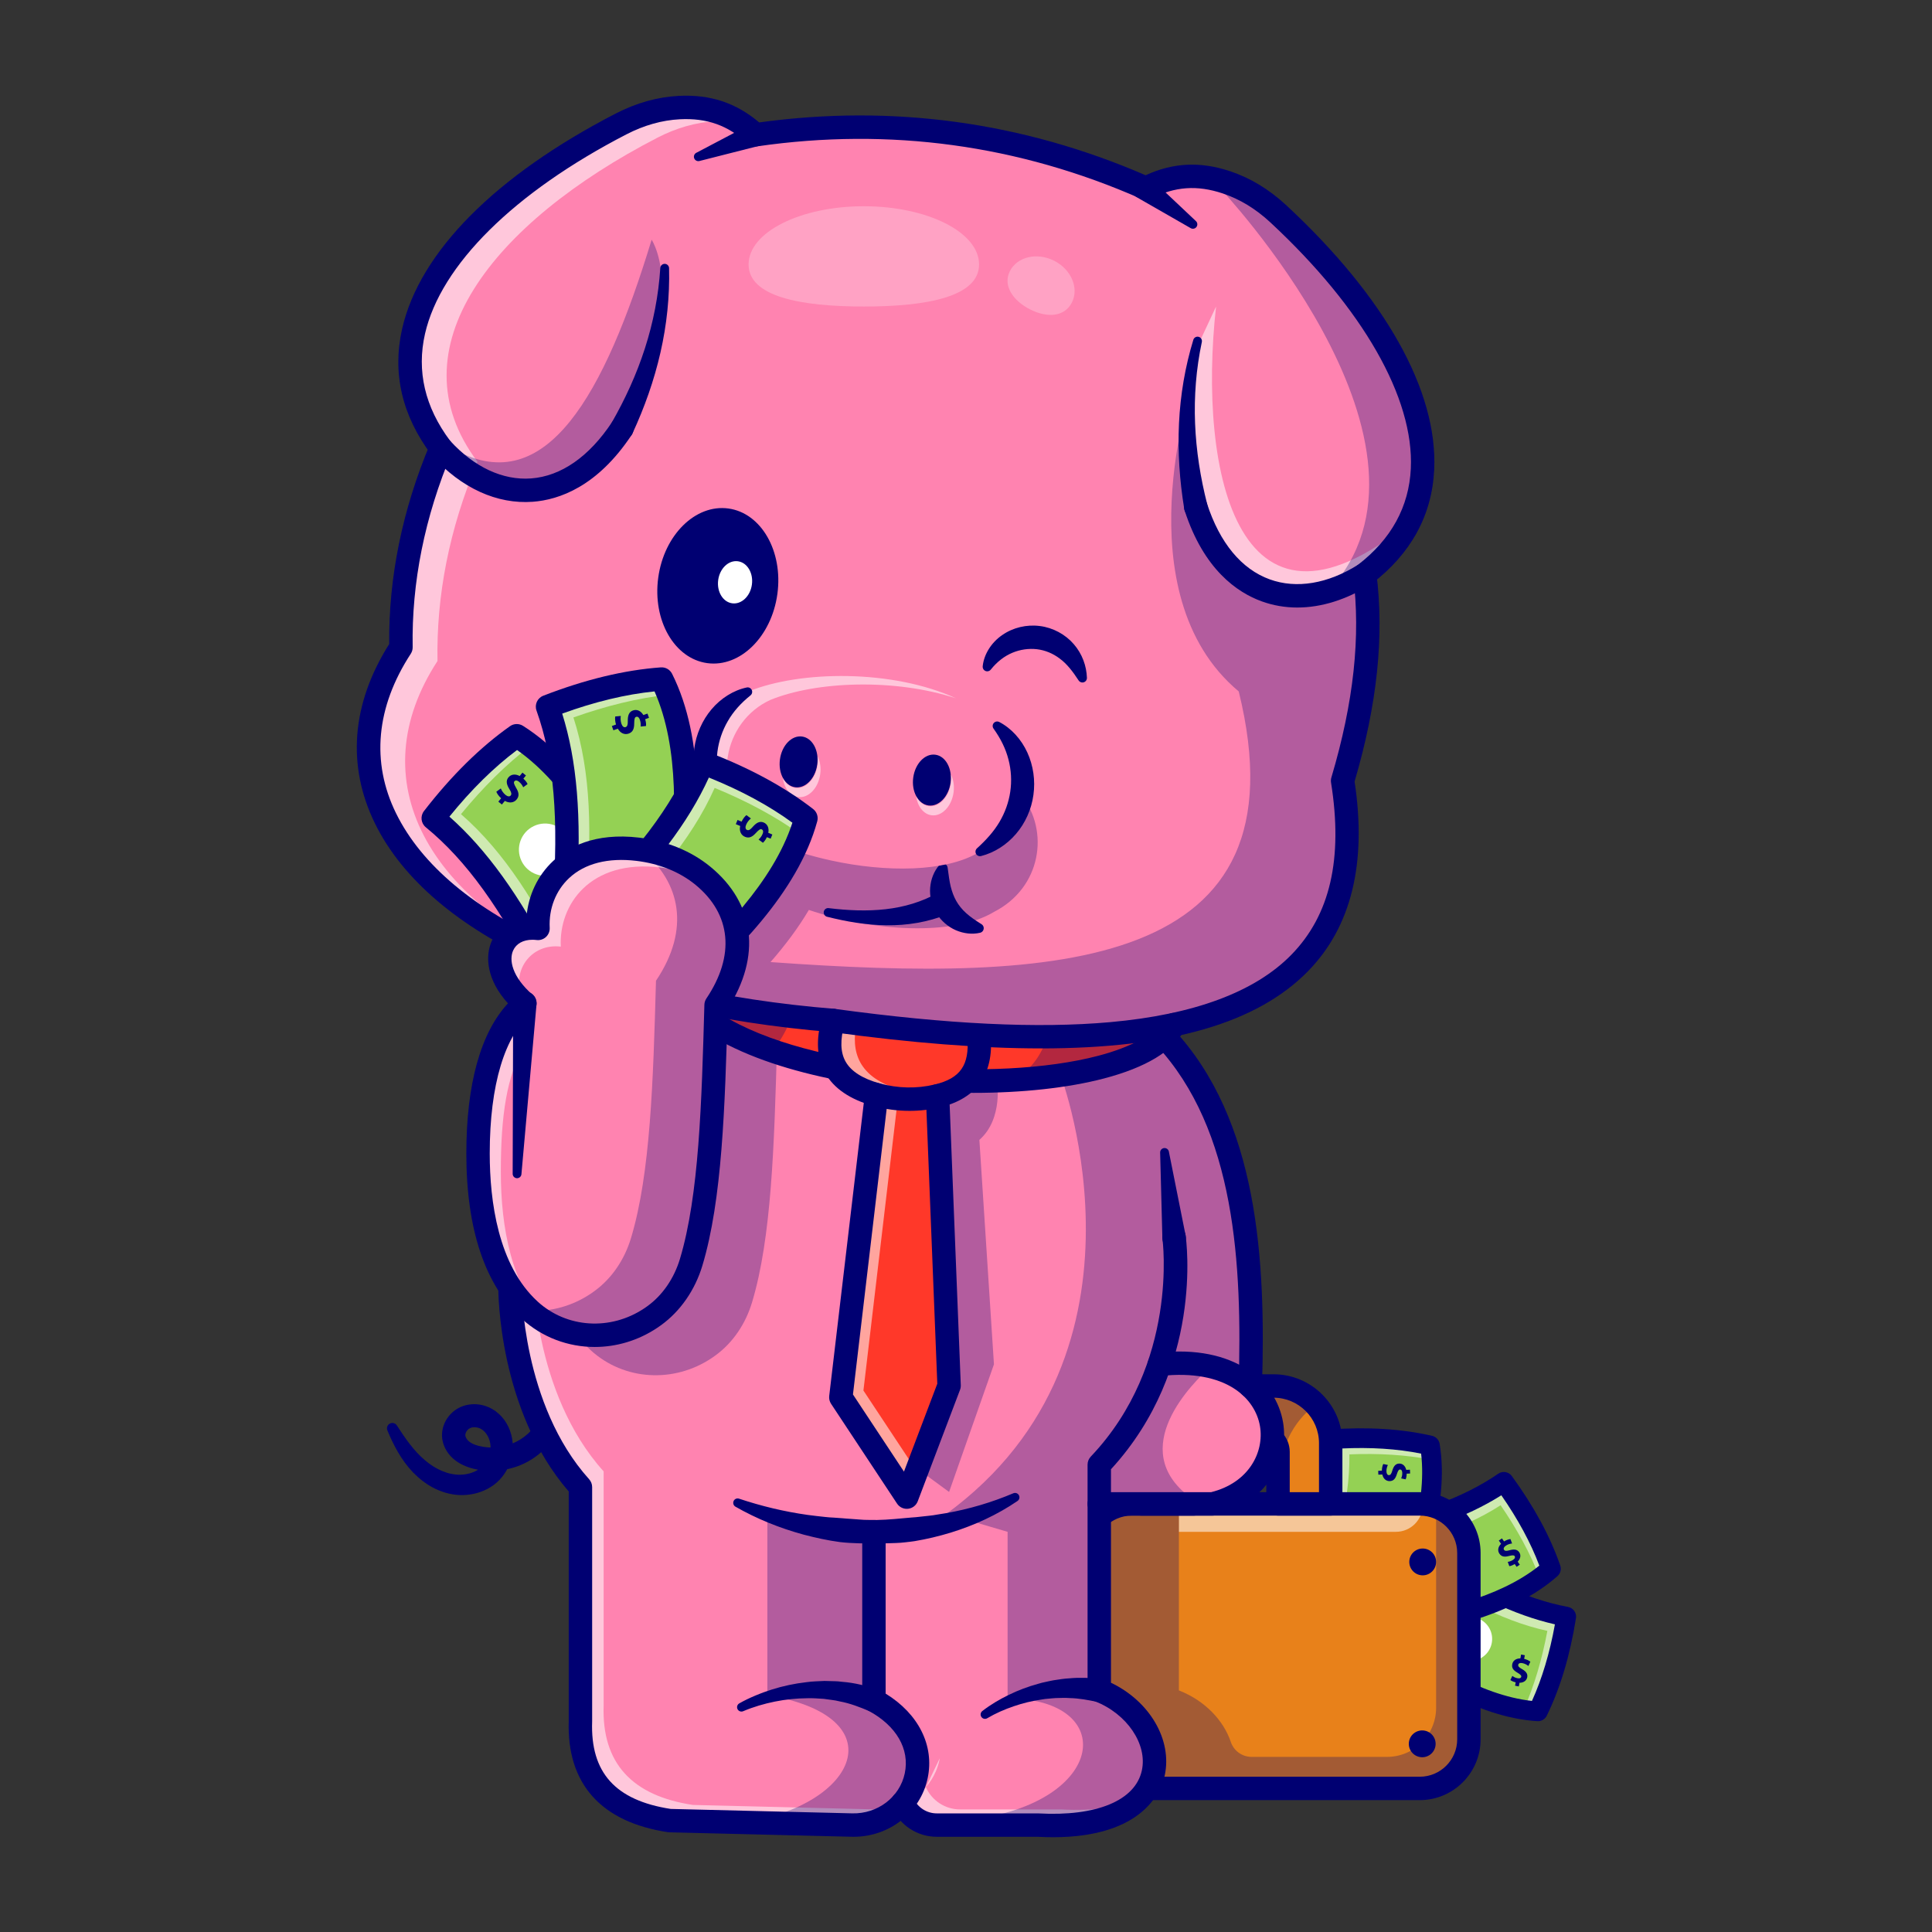 <?xml version="1.0" encoding="UTF-8" standalone="no"?>
<!-- Generator: Adobe Illustrator 27.5.0, SVG Export Plug-In . SVG Version: 6.00 Build 0)  -->

<svg
   version="1.1"
   id="Layer_1"
   x="0px"
   y="0px"
   viewBox="0 0 4000 4000"
   style="enable-background:new 0 0 4000 4000;"
   xml:space="preserve"
   sodipodi:docname="piggyPal.svg"
   inkscape:version="1.4 (e7c3feb1, 2024-10-09)"
   xmlns:inkscape="http://www.inkscape.org/namespaces/inkscape"
   xmlns:sodipodi="http://sodipodi.sourceforge.net/DTD/sodipodi-0.dtd"
   xmlns="http://www.w3.org/2000/svg"
   xmlns:svg="http://www.w3.org/2000/svg"><rect x="0" y="0" width="4000" height="4000" fill="#333333" stroke="none"/><defs
   id="defs136" /><sodipodi:namedview
   id="namedview136"
   pagecolor="#ffffff"
   bordercolor="#000000"
   borderopacity="0.25"
   inkscape:showpageshadow="2"
   inkscape:pageopacity="0.0"
   inkscape:pagecheckerboard="0"
   inkscape:deskcolor="#d1d1d1"
   inkscape:zoom="0.1204592"
   inkscape:cx="1876.1539"
   inkscape:cy="1693.5194"
   inkscape:window-width="1712"
   inkscape:window-height="1069"
   inkscape:window-x="0"
   inkscape:window-y="43"
   inkscape:window-maximized="0"
   inkscape:current-layer="g136" />
<g
   id="g136">
	
	<g
   id="g135"
   transform="matrix(1.246,0,0,1.246,-489.07,-584.87)">
		<g
   id="g2">
			<path
   style="fill:#000072"
   d="m 1051.92,2837.947 c 13.86,21.411 28.134,42.051 45.962,57.185 17.468,15.234 38.999,25.168 59.283,24.697 10.208,-0.095 20.317,-2.781 28.5,-7.561 8.323,-4.719 14.385,-11.394 18.108,-19.832 3.711,-8.362 4.835,-18.062 2.935,-26.565 -1.775,-8.538 -6.713,-16.401 -12.686,-20.654 -5.573,-4.189 -13.916,-5.366 -19.224,-3.289 -1.394,0.515 -2.383,1.06 -3.461,1.863 -1.061,0.798 -2.073,1.814 -2.913,2.944 -1.705,2.273 -2.601,4.941 -2.664,6.902 -0.398,3.335 3.047,9.807 10,13.574 6.898,4.089 18.099,6.589 28.468,7.283 21.101,1.309 42.982,-5.098 59.65,-17.874 16.912,-12.8 29.103,-32.346 33.656,-53.171 l 0.052,-0.242 c 2.091,-9.565 11.543,-15.625 21.11,-13.533 9.279,2.029 15.25,11.023 13.694,20.288 -5.083,29.941 -21.455,57.28 -45.234,76.321 -23.91,19.312 -54.755,28.574 -85.145,26.958 -7.62,-0.413 -15.212,-1.528 -22.706,-3.34 -7.516,-1.882 -15.375,-4.614 -23.053,-9.058 -7.638,-4.38 -15.14,-10.823 -20.543,-18.975 -5.455,-8.105 -9.238,-18.589 -8.721,-29.836 0.48,-10.972 4.598,-20.845 10.732,-28.794 3.082,-3.989 6.715,-7.546 10.863,-10.557 4.126,-3.015 8.931,-5.469 13.635,-7.058 19.243,-6.365 39.147,-2.092 54.286,9.033 14.888,11.165 23.557,27.292 26.719,43.999 3.181,16.846 0.593,33.992 -6.488,49.036 -3.535,7.542 -8.369,14.531 -14.198,20.691 -5.858,6.067 -12.632,11.077 -19.841,14.907 -14.495,7.603 -30.389,10.828 -45.972,10.369 -15.768,-0.513 -30.73,-5.188 -43.899,-11.929 -13.215,-6.836 -24.585,-16.035 -34.464,-26.213 -19.603,-20.752 -32.172,-45.176 -42.161,-69.368 -1.875,-4.543 0.287,-9.746 4.83,-11.624 4.031,-1.663 8.583,-0.149 10.868,3.386 z"
   id="path1" />
		</g>
		<g
   id="g9">
			<g
   id="g3">
				<path
   style="fill:#94d154"
   d="m 2995,3155.631 c -85.28,-15.898 -168.09,-62.044 -250.07,-118.381 l -73.359,143.225 c 93.328,71.029 185.986,126.871 276.431,132.547 22.58,-46.157 37.767,-99.058 46.998,-157.391 z"
   id="path2" />
				<path
   style="fill:#000072"
   d="m 2949.472,3315.55 -1.621,-0.103 c -99.448,-6.24 -200.674,-74.375 -277.751,-133.037 l -1.619,-1.23 75.547,-147.5 2.28,1.567 c 98.809,67.905 175.645,104.297 249.136,117.998 l 2.327,0.43 -0.371,2.339 c -9.556,60.386 -25.439,113.57 -47.214,158.076 z m -274.81,-135.777 c 75.903,57.647 174.927,123.97 271.87,130.713 20.916,-43.198 36.282,-94.624 45.693,-152.905 -72.915,-14.048 -149.128,-50.171 -246.392,-116.763 z"
   id="path3" />
			</g>
			<g
   style="opacity:0.55"
   id="g4">
				<path
   style="fill:#ffffff"
   d="m 2963.678,3179.318 c -79.837,-17.308 -156.667,-61.338 -232.437,-115.408 l 13.68,-26.665 c 81.991,56.32 164.776,102.49 250.078,118.386 -9.241,58.337 -24.41,111.232 -46.983,157.399 -7.913,-0.486 -15.872,-1.379 -23.809,-2.637 17.592,-39.403 30.484,-83.344 39.471,-131.075 z"
   id="path4" />
			</g>
			<g
   id="g5">
				<path
   style="fill:#000072"
   d="m 2948.007,3329.397 c -0.342,0 -0.686,-0.01 -1.03,-0.034 -103.184,-6.475 -206.682,-76.006 -285.322,-135.854 -6.311,-4.804 -8.274,-13.438 -4.658,-20.498 l 73.359,-143.227 c 2.146,-4.19 5.996,-7.256 10.562,-8.408 4.568,-1.157 9.407,-0.288 13.289,2.378 97.124,66.748 172.312,102.456 243.794,115.781 8.721,1.626 14.561,9.897 13.174,18.657 -9.773,61.758 -26.079,116.269 -48.462,162.026 -2.76,5.639 -8.485,9.179 -14.706,9.179 z m -255.591,-153.696 c 70.449,52.774 159.177,110.445 245.642,120.024 16.741,-36.816 29.543,-79.512 38.162,-127.261 -67.471,-15.332 -138.171,-49.038 -225.156,-107.265 z"
   id="path5" />
			</g>
			<g
   id="g6">
				
					<circle
   transform="matrix(0.598,-0.801,0.801,0.598,-1417.541,3556.584)"
   style="fill:#ffffff"
   cx="2836.938"
   cy="3191.499"
   id="ellipse5"
   r="36.577" />
			</g>
			<g
   id="g8">
				<g
   id="g7">
					<path
   style="fill:#000072"
   d="m 2926.242,3219.774 -1.13,6.039 c 4.225,0.989 8.143,2.906 10.299,4.759 l -3.302,7.08 c -2.399,-1.96 -5.897,-3.997 -10.034,-4.771 -3.624,-0.678 -6.366,0.256 -6.842,2.801 -0.452,2.415 1.297,4.323 5.706,6.793 6.375,3.561 10.425,7.609 9.271,13.776 -1.047,5.597 -5.813,9.247 -12.866,9.31 l -1.13,6.04 -6.229,-1.165 1.047,-5.594 c -4.225,-0.989 -6.922,-2.415 -8.828,-3.825 l 3.188,-6.842 c 1.521,1.01 4.172,3.021 8.754,3.878 4.132,0.773 5.801,-0.758 6.134,-2.539 0.392,-2.097 -1.584,-3.849 -6.609,-6.895 -7.064,-4.087 -9.465,-8.156 -8.394,-13.88 1.059,-5.659 5.97,-9.74 13.519,-9.646 l 1.213,-6.485 z"
   id="path6" />
				</g>
			</g>
		</g>
		<g
   id="g16">
			<g
   id="g10">
				<path
   style="fill:#94d154"
   d="m 2891.342,2931.646 c -71.477,49.157 -162.628,75.207 -260.407,93.472 l 49.611,153.081 c 116.197,-15.926 221.167,-42.101 289.052,-102.134 -16.738,-48.582 -43.471,-96.69 -78.256,-144.419 z"
   id="path9" />
				<path
   style="fill:#000072"
   d="m 2678.862,3180.887 -51.091,-157.647 2.717,-0.508 c 117.856,-22.017 197.881,-50.728 259.478,-93.086 l 1.948,-1.343 1.394,1.914 c 36.006,49.399 62.449,98.203 78.589,145.059 l 0.53,1.533 -1.216,1.079 c -74.641,66.001 -194.368,89.566 -290.334,102.72 z M 2634.098,3027 l 48.132,148.515 c 94.419,-13.042 211.306,-36.323 284.536,-100.195 -15.82,-45.323 -41.382,-92.52 -76.003,-140.332 -61.435,41.704 -140.83,70.161 -256.665,92.012 z"
   id="path10" />
			</g>
			<g
   style="opacity:0.55"
   id="g11">
				<path
   style="fill:#ffffff"
   d="m 2885.996,2970.55 c -68.632,44.308 -154.062,67.617 -245.851,83.086 l -9.22,-28.515 c 97.776,-18.285 188.926,-44.299 260.417,-93.474 34.781,47.738 61.522,95.83 78.272,144.415 -5.931,5.259 -12.185,10.265 -18.68,14.996 -15.478,-40.282 -37.487,-80.439 -64.938,-120.508 z"
   id="path11" />
			</g>
			<g
   id="g12">
				<path
   style="fill:#000072"
   d="m 2680.534,3194.578 c -7.007,0 -13.354,-4.502 -15.566,-11.328 l -49.612,-153.081 c -1.45,-4.482 -0.903,-9.37 1.501,-13.418 2.407,-4.048 6.44,-6.865 11.069,-7.729 115.847,-21.641 194.226,-49.663 254.136,-90.864 7.307,-5.024 17.288,-3.33 22.512,3.848 36.826,50.522 63.914,100.562 80.508,148.73 2.158,6.265 0.327,13.208 -4.636,17.598 -77.444,68.481 -199.763,92.671 -297.676,106.094 -0.749,0.101 -1.496,0.15 -2.236,0.15 z m -28.313,-156.89 39.663,122.378 c 87.114,-12.617 190.608,-34.722 258.445,-89.175 -14.246,-37.852 -35.437,-77.071 -63.159,-116.885 -58.501,36.944 -132.29,63.209 -234.949,83.682 z"
   id="path12" />
			</g>
			<g
   id="g13">
				
					<circle
   transform="matrix(0.904,-0.427,0.427,0.904,-1042.611,1493.534)"
   style="fill:#ffffff"
   cx="2805.124"
   cy="3068.892"
   id="ellipse12"
   r="36.577" />
			</g>
			<g
   id="g15">
				<g
   id="g14">
					<path
   style="fill:#000072"
   d="m 2888.206,3025.625 3.479,5.065 c 3.684,-2.293 7.808,-3.714 10.642,-3.932 l 2.681,7.338 c -3.081,0.314 -6.994,1.353 -10.464,3.736 -3.039,2.087 -4.314,4.688 -2.848,6.822 1.391,2.026 3.977,2.135 8.84,0.757 7.023,-1.999 12.749,-2.008 16.301,3.163 3.223,4.694 2.442,10.646 -2.494,15.684 l 3.479,5.065 -5.223,3.587 -3.222,-4.691 c -3.684,2.294 -6.598,3.196 -8.942,3.55 l -2.593,-7.088 c 1.789,-0.363 5.085,-0.821 8.927,-3.46 3.465,-2.38 3.559,-4.643 2.533,-6.136 -1.208,-1.759 -3.844,-1.596 -9.549,-0.19 -7.883,2.116 -12.458,0.943 -15.755,-3.857 -3.259,-4.746 -2.681,-11.105 2.716,-16.384 l -3.735,-5.438 z"
   id="path13" />
				</g>
			</g>
		</g>
		<g
   id="g23">
			<g
   id="g17">
				<path
   style="fill:#94d154"
   d="m 2604.571,2860.86 c 3.718,86.669 -22.591,177.746 -59.016,270.307 l 156.067,39.216 c 48.184,-106.928 81.722,-209.782 66.881,-299.181 -50.056,-11.605 -105.018,-14.486 -163.932,-10.342 z"
   id="path16" />
				<path
   style="fill:#000072"
   d="m 2703.002,3173.235 -160.72,-40.385 1.013,-2.573 c 43.901,-111.563 62.051,-194.624 58.848,-269.312 l -0.1,-2.363 2.358,-0.166 c 60.984,-4.282 116.379,-0.791 164.651,10.396 l 1.582,0.366 0.266,1.602 c 16.318,98.296 -27.266,212.271 -67.061,300.586 z m -154.175,-43.755 151.414,38.052 c 39.067,-86.943 81.384,-198.359 66.125,-294.331 -46.802,-10.645 -100.364,-14.023 -159.272,-10.078 2.734,74.209 -15.295,156.596 -58.267,266.357 z"
   id="path17" />
			</g>
			<g
   style="opacity:0.55"
   id="g18">
				<path
   style="fill:#ffffff"
   d="m 2634.704,2886.042 c 1.118,81.684 -24.476,166.457 -60.091,252.458 l -29.061,-7.323 c 36.406,-92.569 62.745,-183.626 59.019,-270.317 58.919,-4.135 113.872,-1.27 163.938,10.325 1.308,7.819 2.231,15.775 2.793,23.792 -42.354,-8.266 -88.069,-10.929 -136.598,-8.935 z"
   id="path18" />
			</g>
			<g
   id="g19">
				<path
   style="fill:#000072"
   d="m 2701.628,3186.76 c -1.323,0 -2.664,-0.161 -3.997,-0.493 l -156.067,-39.219 c -4.568,-1.147 -8.418,-4.209 -10.571,-8.398 -2.153,-4.185 -2.4,-9.102 -0.676,-13.482 43.154,-109.663 61.011,-190.962 57.896,-263.604 -0.381,-8.862 6.362,-16.416 15.21,-17.036 62.378,-4.404 119.155,-0.786 168.777,10.718 6.455,1.494 11.372,6.733 12.458,13.271 16.931,101.987 -27.502,218.491 -68.105,308.594 -2.694,5.978 -8.609,9.649 -14.925,9.649 z m -134.121,-66.962 124.766,31.353 c 35.552,-80.528 71.755,-179.966 61.616,-266.367 -39.639,-8.018 -84.124,-10.865 -132.583,-8.516 0.256,69.189 -16.658,145.663 -53.799,243.53 z"
   id="path19" />
			</g>
			<g
   id="g20">
				
					
			</g>
			<g
   id="g22">
				<g
   id="g21">
					<path
   style="fill:#000072"
   d="m 2682.552,2913.405 6.139,-0.26 c 0.012,-4.339 0.998,-8.588 2.317,-11.106 l 7.642,1.622 c -1.369,2.778 -2.566,6.646 -2.388,10.851 0.156,3.684 1.683,6.145 4.27,6.035 2.455,-0.104 3.92,-2.238 5.334,-7.09 2.034,-7.013 5.066,-11.87 11.333,-12.135 5.689,-0.24 10.319,3.582 11.969,10.439 l 6.139,-0.259 0.267,6.331 -5.686,0.24 c -0.012,4.339 -0.794,7.288 -1.738,9.463 l -7.384,-1.565 c 0.642,-1.709 2.003,-4.745 1.807,-9.402 -0.177,-4.2 -2.045,-5.481 -3.855,-5.405 -2.132,0.09 -3.394,2.41 -5.23,7.992 -2.391,7.803 -5.814,11.059 -11.632,11.304 -5.752,0.243 -10.834,-3.623 -12.443,-10.999 l -6.592,0.279 z"
   id="path20" />
				</g>
			</g>
		</g>
		<g
   id="g24">
			<path
   style="fill:#e8811a"
   d="m 2833.302,3049.946 v 309.536 c 0,45.067 -36.558,81.626 -81.625,81.626 h -478.476 c -45.115,0 -81.626,-36.559 -81.626,-81.626 v -309.536 c 0,-45.067 36.51,-81.625 81.626,-81.625 h 478.476 c 45.066,0 81.625,36.559 81.625,81.625 z"
   id="path23" />
		</g>
		<g
   style="opacity:0.55"
   id="g25">
			<path
   style="fill:#ffffff"
   d="m 2711.983,3014.725 h -360.608 v -44.53 h 405.138 v 0 c 0,24.594 -19.936,44.53 -44.53,44.53 z"
   id="path24" />
		</g>
		<g
   id="g26">
			<path
   style="fill:#000072"
   d="m 2751.652,3460.554 h -478.459 c -55.735,0 -101.079,-45.346 -101.079,-101.079 v -309.521 c 0,-55.733 45.344,-101.079 101.079,-101.079 h 478.459 c 55.735,0 101.079,45.346 101.079,101.079 v 309.521 c 0,55.733 -45.344,101.079 -101.079,101.079 z m -478.459,-472.783 c -34.29,0 -62.188,27.896 -62.188,62.183 v 309.521 c 0,34.287 27.898,62.183 62.188,62.183 h 478.459 c 34.29,0 62.188,-27.896 62.188,-62.183 v -309.521 c 0,-34.287 -27.898,-62.183 -62.188,-62.183 z"
   id="path25" />
		</g>
		<g
   id="g28">
			<g
   id="g27">
				<path
   style="fill:#e8811a"
   d="m 2603.641,2867.346 v 100.975 h -87.508 v -86.39 c 0,-14.828 -12.057,-26.885 -26.884,-26.885 h -86.001 c -14.828,0 -26.885,12.057 -26.885,26.885 v 86.39 h -87.508 v -100.975 c 0,-30.822 14.779,-58.29 37.628,-75.597 15.897,-12.154 35.781,-19.349 57.318,-19.349 h 124.894 c 28.586,0 54.207,12.688 71.611,32.718 14.536,16.675 23.335,38.455 23.335,62.228 z"
   id="path26" />
			</g>
		</g>
		<g
   id="g30">
			<g
   id="g29">
				<path
   style="fill:#000072"
   d="m 2603.632,2987.771 h -87.51 c -10.74,0 -19.446,-8.706 -19.446,-19.448 v -86.416 c 0,-4.087 -3.325,-7.412 -7.415,-7.412 h -86.038 c -4.089,0 -7.415,3.325 -7.415,7.412 v 86.416 c 0,10.742 -8.706,19.448 -19.446,19.448 h -87.51 c -10.74,0 -19.446,-8.706 -19.446,-19.448 v -101.001 c 0,-63.062 51.306,-114.37 114.37,-114.37 h 124.929 c 63.064,0 114.37,51.309 114.37,114.37 v 101.001 c 0,10.742 -8.703,19.448 -19.443,19.448 z m -68.064,-38.896 h 48.618 v -81.553 c 0,-41.616 -33.86,-75.474 -75.479,-75.474 h -124.929 c -41.619,0 -75.479,33.857 -75.479,75.474 v 81.553 h 48.618 v -66.968 c 0,-25.532 20.771,-46.309 46.306,-46.309 h 86.038 c 25.535,0 46.306,20.777 46.306,46.309 v 66.968 z"
   id="path28" />
			</g>
		</g>
		<g
   style="opacity:0.3"
   id="g31">
			<path
   style="fill:#000072"
   d="m 2833.302,3049.946 v 309.536 c 0,45.081 -36.545,81.626 -81.626,81.626 h -478.475 c -1.313,0 -2.625,-0.049 -3.938,-0.097 -1.555,-0.049 -3.063,-0.194 -4.57,-0.34 -0.972,-0.097 -1.993,-0.243 -2.966,-0.389 -0.583,-0.048 -1.167,-0.146 -1.75,-0.243 -3.792,-0.632 -7.487,-1.507 -11.084,-2.625 -1.216,-0.34 -2.479,-0.778 -3.695,-1.215 -2.528,-0.924 -5.007,-1.993 -7.39,-3.16 -1.069,-0.486 -2.09,-1.021 -3.111,-1.604 -2.479,-1.264 -4.862,-2.722 -7.146,-4.278 -1.118,-0.729 -2.188,-1.507 -3.209,-2.285 -0.972,-0.729 -1.944,-1.458 -2.916,-2.285 -0.633,-0.535 -1.313,-1.07 -1.993,-1.702 -0.535,-0.437 -1.119,-0.924 -1.653,-1.458 -2.723,-2.528 -5.348,-5.299 -7.73,-8.216 -0.68,-0.826 -1.361,-1.653 -1.993,-2.528 -2.139,-2.82 -4.133,-5.834 -5.883,-8.994 -0.486,-0.875 -0.972,-1.75 -1.409,-2.576 -0.827,-1.604 -1.605,-3.209 -2.333,-4.862 -0.973,-2.237 -1.848,-4.522 -2.625,-6.855 -2.771,-8.119 -4.23,-16.87 -4.23,-25.912 v -309.536 c 0,-45.067 36.51,-81.625 81.626,-81.625 h 78.174 v 309.925 c 43.321,16.878 74.27,49.921 86.261,85.594 4.994,14.856 18.891,24.861 34.564,24.861 h 224.978 c 45.081,0 81.626,-36.545 81.626,-81.626 v -309.536 c 0,-9.043 -1.459,-17.793 -4.229,-25.912 33.931,9.867 58.725,41.224 58.725,78.317 z"
   id="path30" />
		</g>
		<g
   style="opacity:0.3"
   id="g32">
			<path
   style="fill:#000072"
   d="m 2580.306,2805.118 -5.494,1.313 c 0,0 -55.908,40.01 -52.262,109.482 0.777,15.119 -1.216,33.885 -5.688,52.408 h -0.73 v -86.39 c 0,-14.828 -12.057,-26.885 -26.884,-26.885 h -86.001 c -14.828,0 -26.885,12.057 -26.885,26.885 v 61.693 c -30.287,-64.513 -46.865,-113.615 -49.88,-151.875 15.897,-12.154 35.781,-19.349 57.318,-19.349 h 124.894 c 28.587,0 54.208,12.688 71.612,32.718 z"
   id="path31" />
		</g>
		<g
   id="g33">
			<path
   style="fill:#ff83b0;stroke:#000072;stroke-width:4.862;stroke-miterlimit:10"
   d="m 2327.505,2192.074 -0.681,-0.729 -89.89,-96.308 -846.787,23.481 -150.223,489.316 c 0,0 -1.215,201.269 117.067,332.531 v 388.925 c -3.354,96.21 47.595,150.125 148.278,165.293 l 122.949,3.014 180.073,4.375 c 25.717,0.632 50.219,-7.875 69.471,-22.946 4.57,-3.5 8.848,-7.487 12.689,-11.765 0.049,-0.049 0.097,-0.146 0.195,-0.195 0.68,-0.632 1.215,-1.312 1.799,-1.944 0.049,0.049 0.049,0.146 0.097,0.194 9.966,22.315 32.184,36.705 56.589,36.705 h 167.87 c 249.592,13.612 228.882,-174.336 102.093,-223.778 v -309.925 l 50.901,-118.136 -10.793,4.181 c 11.23,-15.849 21.05,-31.892 29.655,-47.935 l 0.097,-0.243 30.094,-69.763 c 70.493,-7.73 120.42,8.848 150.951,36.365 h 0.049 c 6.707,-216.533 -7.878,-436.859 -142.543,-580.713 z m -412.601,1228.032 c -1.41,6.563 -3.451,12.883 -6.028,18.863 -4.133,9.577 -9.723,18.377 -16.432,26.107 l 19.64,-40.886 c 0,-0.048 0,-0.048 0,-0.097 l 3.355,-6.952 c -0.146,0.972 -0.341,1.993 -0.535,2.965 z"
   id="path32" />
		</g>
		<g
   style="opacity:0.55"
   id="g34">
			<path
   style="fill:#ffffff"
   d="m 2155.551,3475.966 h -167.87 c -24.405,0 -46.622,-14.39 -56.588,-36.705 -0.049,-0.049 -0.049,-0.146 -0.097,-0.195 -0.584,0.632 -1.118,1.313 -1.799,1.945 -0.097,0.049 -0.146,0.146 -0.195,0.194 -3.84,4.278 -8.118,8.265 -12.688,11.765 -7.05,5.494 -14.779,10.161 -23.044,13.807 10.209,21.488 31.989,35.246 55.859,35.246 h 167.87 c 86.147,4.716 140.11,-14.634 168.599,-43.997 -30.677,13.759 -73.41,21.051 -130.047,17.94 z m -204.915,-77.931 c 0,0.048 0,0.048 0,0.097 l -19.64,40.886 c 6.708,-7.73 12.299,-16.529 16.432,-26.106 2.577,-5.98 4.619,-12.3 6.028,-18.863 0.195,-0.972 0.389,-1.993 0.535,-2.966 z m -103.794,77.882 -180.073,-4.375 -122.949,-3.014 c -100.683,-15.168 -151.632,-69.083 -148.278,-165.293 V 2914.31 C 1277.26,2783.048 1278.476,2581.779 1278.476,2581.779 l 142.492,-464.134 -30.822,0.875 -150.223,489.316 c 0,0 -1.215,201.269 117.067,332.531 v 388.925 c -3.354,96.21 47.595,150.125 148.278,165.293 l 122.949,3.014 180.073,4.375 c 25.717,0.632 50.219,-7.875 69.471,-22.946 4.181,-3.208 8.07,-6.806 11.619,-10.647 -13.272,5.202 -27.71,7.925 -42.538,7.536 z"
   id="path33" />
		</g>
		<g
   style="opacity:0.55"
   id="g35">
			<path
   style="fill:#ffffff"
   d="m 1912.083,3424.093 c 0,0.049 0,0.049 0,0.097 l -19.64,40.886 c 6.709,-7.73 12.299,-16.53 16.432,-26.107 2.577,-5.98 4.618,-12.3 6.028,-18.863 0.195,-0.972 0.389,-1.993 0.535,-2.966 z m -19.543,41.226 c -0.048,-0.049 -0.048,-0.146 -0.097,-0.194 -0.583,0.632 -1.119,1.313 -1.799,1.944 -0.097,0.049 -0.146,0.146 -0.195,0.195 -0.341,0.389 -0.68,0.778 -1.021,1.118 1.264,-0.535 2.577,-1.069 3.841,-1.604 -0.291,-0.487 -0.534,-0.973 -0.729,-1.459 z"
   id="path34" />
		</g>
		<g
   id="g36">
			<path
   style="fill:#f48cca"
   d="m 1892.443,3465.076 22.995,-47.935 c -0.146,0.972 -0.34,1.993 -0.535,2.966 -3.646,17.112 -11.521,32.377 -22.46,44.969 z"
   id="path35" />
			<path
   style="fill:#000072"
   d="m 1882.448,3480.291 37.81,-78.819 -2.415,16.03 c -0.154,1.011 -0.354,2.07 -0.557,3.081 -3.623,16.997 -11.577,32.925 -23.008,46.084 z"
   id="path36" />
		</g>
		<g
   id="g38">
			<path
   style="fill:#ff3829"
   d="m 2343.305,2171.851 c -29.169,53.623 -137.679,84.591 -267.775,92.175 -170.787,10.063 -378.862,-20.127 -494.033,-92.175 l 0.875,-32.427 563.893,24.016 z"
   id="path37" />
			<path
   style="fill:#000072"
   d="m 2010.802,2268.206 c -147.976,0 -323.833,-27.627 -430.542,-94.385 l -1.125,-0.703 0.974,-36.123 2.363,0.102 764.661,32.583 -1.785,3.281 c -27.322,50.224 -128.137,85.136 -269.685,93.388 -20.752,1.222 -42.5,1.857 -64.861,1.857 z m -426.943,-97.627 c 122.143,75.757 334.663,100.356 491.533,91.123 136.78,-7.973 234.824,-40.644 263.965,-87.695 l -754.722,-32.158 z"
   id="path38" />
		</g>
		<g
   id="g40">
			<path
   style="fill:#f48cca"
   d="m 2288.855,2806.431 -18.862,43.754 -10.793,4.181 c 11.23,-15.849 21.05,-31.892 29.655,-47.935 z"
   id="path39" />
			<path
   style="fill:#000072"
   d="m 2252.548,2859.554 4.67,-6.592 c 10.718,-15.127 20.64,-31.172 29.495,-47.681 l 4.373,2.109 -19.265,44.693 z m 18.933,-18.965 c -1.887,2.905 -3.801,5.786 -5.747,8.638 l 2.429,-0.942 z"
   id="path40" />
		</g>
		<g
   id="g42">
			<path
   style="fill:#f48cca"
   d="m 2319.046,2736.424 c -7.73,22.849 -17.599,46.282 -30.094,69.763 z"
   id="path41" />
			<path
   style="fill:#000072"
   d="m 2291.098,2807.332 -4.377,-2.104 30.093,-69.765 4.534,1.743 c -8.182,24.188 -18.36,47.782 -30.25,70.126 z"
   id="path42" />
		</g>
		<g
   id="g44">
			<path
   style="fill:#f48cca"
   d="m 1915.438,3417.141 c -0.146,0.972 -0.34,1.993 -0.535,2.966 -3.646,17.113 -11.522,32.378 -22.46,44.969 z"
   id="path43" />
			<path
   style="fill:#000072"
   d="m 1882.448,3480.291 37.81,-78.819 -2.415,16.03 c -0.154,1.011 -0.354,2.07 -0.557,3.081 -3.623,16.997 -11.577,32.925 -23.008,46.084 z"
   id="path44" />
		</g>
		<g
   id="g46">
			<path
   style="fill:#f48cca"
   d="m 2319.046,2736.424 c -7.73,22.849 -17.599,46.282 -30.094,69.763 z"
   id="path45" />
			<path
   style="fill:#000072"
   d="m 2291.098,2807.332 -4.377,-2.104 30.093,-69.765 4.534,1.743 c -8.182,24.188 -18.36,47.782 -30.25,70.126 z"
   id="path46" />
		</g>
		<g
   id="g48">
			<path
   style="fill:#ff83b0"
   d="m 2407.088,2968.321 h -187.996 v -78.32 l 69.763,-83.57 0.097,-0.243 c 12.495,-23.481 22.364,-46.914 30.094,-69.763 32.912,-3.597 61.353,-1.896 85.417,3.743 27.468,6.417 49.297,17.939 65.534,32.621 h 0.049 c 66.506,59.894 41.128,171.37 -62.958,195.532 z"
   id="path47" />
			<path
   style="fill:#000072"
   d="m 2407.367,2970.755 h -190.708 v -81.631 l 70.146,-84.077 c 11.768,-22.109 21.838,-45.464 29.937,-69.404 l 0.496,-1.465 1.543,-0.171 c 31.692,-3.467 60.708,-2.188 86.235,3.794 26.404,6.167 48.572,17.119 65.911,32.559 v 0 l 0.742,0.625 c 31.792,28.628 44.509,69.99 34.021,110.645 -11.392,44.16 -48.049,77.451 -98.054,89.063 z m -185.844,-4.863 h 185.286 c 48.069,-11.25 83.267,-43.189 94.177,-85.479 9.956,-38.584 -1.973,-77.852 -31.912,-105.22 l -0.708,-0.601 c -16.821,-15.21 -38.508,-25.996 -64.456,-32.055 -24.583,-5.762 -52.527,-7.056 -83.064,-3.862 -8.096,23.677 -18.101,46.767 -29.749,68.657 l -0.378,0.654 -69.197,82.896 v 75.01 z"
   id="path48" />
		</g>
		<g
   id="g50">
			<path
   style="fill:#f48cca"
   d="m 2319.046,2736.424 c -7.73,22.849 -17.599,46.282 -30.094,69.763 z"
   id="path49" />
			<path
   style="fill:#000072"
   d="m 2291.098,2807.332 -4.377,-2.104 30.093,-69.765 4.534,1.743 c -8.182,24.188 -18.36,47.782 -30.25,70.126 z"
   id="path50" />
		</g>
		<g
   id="g52">
			<path
   style="fill:#ff83b0"
   d="m 2728.195,1347.572 c -14.293,25.28 -34.177,48.761 -60.283,70.104 -2.528,2.091 -5.056,4.133 -7.681,6.126 15.459,121.248 -5.979,239.238 -36.802,342.935 68.548,431.755 -351.005,466.03 -846.302,398.308 -58.533,-4.764 -114.052,-11.667 -166.411,-20.564 -3.549,-0.583 -7.098,-1.216 -10.647,-1.848 -48.713,-8.605 -94.703,-18.911 -137.825,-30.725 -393.057,-107.926 -549.309,-342.983 -403.462,-566.81 -1.896,-108.17 19.058,-218.43 66.507,-331.121 -141.229,-187.705 25.085,-397.093 299.278,-538.662 30.093,-15.557 62.957,-25.475 96.794,-27.176 57.464,-2.868 95.627,16.87 126.498,45.213 224.701,-32.524 440.944,-2.966 648.678,88.675 37.336,-19.009 79.438,-27.808 133.985,-9.626 2.916,0.972 5.785,1.993 8.605,3.111 28.731,10.939 54.74,28.1 77.347,49.053 189.893,176.28 293.638,378.181 211.721,523.007 z"
   id="path51" />
			<path
   style="fill:#000072"
   d="m 2123.134,2194.588 c -99.338,0 -214.373,-9.092 -346.338,-27.139 -57.72,-4.688 -113.779,-11.616 -166.489,-20.572 -3.545,-0.586 -7.104,-1.216 -10.664,-1.851 -48.027,-8.486 -94.473,-18.843 -138.042,-30.776 -233.469,-64.106 -390.295,-173.865 -441.592,-309.055 -32.09,-84.57 -19.521,-174.741 36.328,-260.801 -1.816,-109.98 20.444,-221.023 66.169,-330.076 -45.559,-61.101 -60.728,-126.775 -45.09,-195.229 27.529,-120.52 153.655,-246.609 346.035,-345.935 32.034,-16.558 64.932,-25.793 97.786,-27.444 50.3,-2.529 90.811,11.816 127.412,45.071 223.34,-32.109 441.294,-2.322 647.817,88.557 44.211,-22.222 87.087,-25.154 134.824,-9.246 2.957,0.986 5.869,2.024 8.733,3.157 27.766,10.574 54.053,27.244 78.103,49.534 209.272,194.27 288.591,390.898 212.185,525.984 v 0 c -14.678,25.955 -35.154,49.773 -60.862,70.791 -2.185,1.807 -4.377,3.584 -6.631,5.325 12.898,102.998 0.82,214.902 -36.904,342.017 20.811,131.79 -3.45,234.194 -72.112,304.353 -80.927,82.69 -220.707,123.335 -430.668,123.335 z M 1532.214,650.293 c -3.53,0 -7.102,0.09 -10.733,0.271 -32.156,1.619 -64.385,10.671 -95.798,26.909 -191.106,98.669 -316.316,223.579 -343.528,342.7 -15.398,67.41 -0.234,132.124 45.076,192.341 l 0.84,1.118 -0.542,1.287 c -45.93,109.084 -68.242,220.159 -66.316,330.137 l 0.012,0.745 -0.408,0.625 c -55.317,84.893 -67.857,173.777 -36.262,257.043 50.73,133.704 206.401,242.407 438.332,306.094 43.423,11.895 89.722,22.217 137.603,30.679 3.542,0.625 7.083,1.255 10.62,1.841 52.583,8.935 108.501,15.84 166.213,20.537 409.368,55.962 654.958,25.854 773.005,-94.766 67.625,-69.099 91.409,-170.281 70.698,-300.738 l -0.088,-0.544 0.159,-0.53 c 37.822,-127.246 49.834,-239.094 36.721,-341.934 l -0.176,-1.394 1.118,-0.85 c 2.598,-1.973 5.098,-3.994 7.603,-6.064 25.249,-20.642 45.337,-43.997 59.714,-69.426 v 0 c 75.225,-132.993 -3.75,-327.395 -211.257,-520.027 -23.589,-21.865 -49.348,-38.206 -76.558,-48.567 -2.813,-1.113 -5.637,-2.117 -8.511,-3.074 -46.785,-15.601 -88.77,-12.583 -132.112,9.485 l -1.028,0.525 -1.057,-0.466 c -206.343,-91.025 -424.15,-120.793 -647.349,-88.494 l -1.143,0.166 -0.85,-0.781 c -33.163,-30.448 -69.623,-44.848 -113.998,-44.848 z"
   id="path52" />
		</g>
		<g
   style="opacity:0.55"
   id="g53">
			<path
   style="fill:#ffffff"
   d="m 1621.12,672.641 c -11.96,-1.847 -24.941,-2.528 -39.087,-1.799 -33.836,1.701 -66.7,11.619 -96.794,27.176 -274.193,141.569 -440.506,350.956 -299.278,538.661 -47.449,112.691 -68.403,222.951 -66.506,331.121 -128.054,196.504 -23.238,401.662 270.254,521.841 -339.289,-115.705 -467.439,-335.059 -330.927,-544.544 -1.896,-108.17 19.058,-218.43 66.507,-331.121 -141.229,-187.705 25.085,-397.093 299.278,-538.662 30.093,-15.557 62.957,-25.475 96.794,-27.176 42.003,-2.09 73.7,7.876 99.759,24.503 z"
   id="path53" />
		</g>
		<g
   id="g54">
			<path
   style="fill:#000072"
   d="m 2010.046,2285.35 c -158.567,0 -334.006,-31.426 -438.879,-97.012 -9.106,-5.698 -11.873,-17.696 -6.177,-26.802 5.696,-9.102 17.691,-11.86 26.797,-6.177 147.537,92.271 457.283,112.563 625.295,68.438 57.026,-14.971 95.784,-36.724 109.128,-61.245 5.132,-9.429 16.943,-12.915 26.375,-7.783 9.434,5.132 12.92,16.944 7.786,26.377 -19.06,35.024 -63.948,62.031 -133.411,80.268 -60.315,15.835 -136.458,23.936 -216.914,23.936 z"
   id="path54" />
		</g>
		<g
   style="opacity:0.55"
   id="g55">
			<path
   style="fill:#ffffff"
   d="m 2746.183,1327.542 c -296.829,253.591 -363.723,-74.139 -333.017,-348.817 l -34.984,74.915 c -45.286,185.919 -13.612,456.211 233.109,394.271 0,0 92.353,-40.153 134.892,-120.369 z"
   id="path55" />
		</g>
		<g
   id="g57">
			<path
   style="fill:#ff3829"
   d="m 1777.103,2165.046 c -14.091,50.254 -8.14,101.109 71.92,123.285 33.041,9.152 68.072,10.032 101.393,1.963 47.197,-11.429 73.503,-38.766 68.955,-98.196"
   id="path56" />
			<path
   style="fill:#000072"
   d="m 1903.827,2298.138 c -18.564,0 -37.234,-2.525 -55.425,-7.563 -34.263,-9.492 -57.732,-25.112 -69.756,-46.426 -11.748,-20.83 -12.986,-46.909 -3.784,-79.731 l 4.482,1.26 c -8.852,31.567 -7.754,56.49 3.354,76.187 11.394,20.196 33.919,35.078 66.943,44.229 33.035,9.141 67.688,9.814 100.227,1.943 50.593,-12.256 71.313,-41.787 67.183,-95.762 l 4.639,-0.352 c 4.282,55.933 -18.193,87.91 -70.727,100.635 -15.373,3.719 -31.215,5.58 -47.136,5.58 z"
   id="path57" />
		</g>
		<g
   style="opacity:0.55"
   id="g58">
			<path
   style="fill:#ffffff"
   d="m 1959.29,2287.847 c -2.868,0.875 -5.834,1.702 -8.896,2.431 -33.302,8.07 -68.354,7.195 -101.364,-1.945 -80.07,-22.169 -86.001,-73.021 -71.903,-123.29 l 38.844,4.327 c -9.771,46.233 1.07,91.057 74.869,111.476 22.265,6.175 45.503,8.557 68.45,7.001 z"
   id="path58" />
		</g>
		<g
   id="g59">
			<path
   style="fill:#000072"
   d="m 1408.983,1171.589 c 22.43,-39.106 41.301,-80.339 55.162,-123.416 13.884,-43.047 22.666,-87.939 25.538,-133.525 0.254,-4.023 3.721,-7.08 7.744,-6.826 3.798,0.239 6.733,3.374 6.838,7.104 1.16,46.887 -3.794,94.16 -14.327,140.29 -10.496,46.157 -26.467,91.125 -46.385,134.194 l -0.017,0.034 c -4.513,9.758 -16.08,14.009 -25.839,9.497 -9.757,-4.514 -14.009,-16.082 -9.496,-25.84 0.237,-0.506 0.51,-1.033 0.782,-1.512 z"
   id="path59" />
		</g>
		<g
   id="g60">
			<path
   style="fill:#000072"
   d="m 2548.254,1478.892 c -20.317,0 -40.127,-3.367 -58.997,-10.176 -40.994,-14.795 -96.521,-52.983 -128.264,-150.896 -3.313,-10.215 2.285,-21.182 12.5,-24.495 10.22,-3.303 21.184,2.285 24.497,12.503 21.282,65.645 57.407,109.319 104.47,126.304 44.265,15.984 96.299,7.346 146.628,-24.299 55.203,-42.595 84.705,-96.418 87.698,-159.993 5.505,-117.029 -79.619,-266.111 -233.547,-409.023 -24.163,-22.434 -50.703,-38.572 -78.887,-47.966 -42.722,-14.238 -79.436,-11.624 -119.019,8.489 -5.208,2.642 -11.318,2.805 -16.658,0.457 -203.376,-89.714 -418.035,-119.045 -638.025,-87.205 -5.769,0.825 -11.626,-0.969 -15.923,-4.91 -32.737,-29.998 -67.39,-42.363 -112.373,-40.115 -29.668,1.487 -59.566,9.91 -88.865,25.037 -186.633,96.365 -308.643,217.139 -334.741,331.35 -14.177,62.043 -0.198,121.814 41.548,177.659 39.993,43.984 87.837,66.265 134.729,62.756 49.892,-3.733 96.413,-36.113 134.531,-93.64 5.935,-8.953 18.003,-11.399 26.953,-5.469 8.953,5.933 11.401,18 5.469,26.953 -56.855,85.801 -120.593,107.688 -164.053,110.94 -59.402,4.443 -118.735,-22.59 -167.078,-76.118 -0.391,-0.432 -0.759,-0.881 -1.111,-1.345 -49.358,-65.625 -65.811,-136.414 -48.904,-210.4 29.077,-127.246 155.085,-254.116 354.814,-357.241 34.265,-17.693 69.512,-27.559 104.761,-29.324 52.253,-2.627 94.971,11.428 133.594,44.116 221.248,-30.442 437.153,-0.933 642.112,87.764 45.984,-21.118 90.884,-23.196 140.537,-6.65 33.484,11.162 64.792,30.125 93.049,56.362 164.727,152.937 252.068,308.97 245.933,439.353 -3.567,75.811 -38.413,139.587 -103.572,189.558 -0.461,0.354 -0.938,0.688 -1.428,0.999 -40.413,25.594 -82.366,38.663 -122.378,38.665 z"
   id="path60" />
		</g>
		<g
   id="g61">
			<path
   style="fill:#000072"
   d="m 2122.067,2211.463 c -99.929,0 -215.21,-9.073 -347.068,-27.075 -384.341,-31.275 -668.218,-160.83 -759.382,-346.611 -47.192,-96.172 -38.999,-199.182 23.623,-298.25 -1.062,-111.125 21.846,-223.154 68.118,-333.071 4.165,-9.902 15.579,-14.543 25.466,-10.378 9.9,4.167 14.546,15.569 10.378,25.466 -44.983,106.855 -66.851,215.608 -64.997,323.232 0.066,3.882 -1.03,7.698 -3.152,10.95 -57.661,88.494 -66.14,180.1 -24.521,264.917 85.112,173.447 357.314,294.951 728.145,325.02 0.354,0.029 0.708,0.068 1.062,0.117 187.541,25.639 337.246,32.846 457.666,22.036 139.141,-12.48 240.337,-50.122 300.776,-111.885 64.539,-65.952 86.14,-159.546 66.04,-286.13 -0.454,-2.869 -0.261,-5.803 0.566,-8.589 37.129,-124.937 48.955,-234.5 36.152,-334.956 -1.357,-10.654 6.177,-20.391 16.831,-21.748 10.659,-1.362 20.391,6.177 21.748,16.831 13.357,104.785 1.514,218.247 -36.206,346.738 20.625,135.549 -5.386,241.531 -77.334,315.056 -84.211,86.055 -228.271,128.33 -443.911,128.33 z"
   id="path61" />
		</g>
		<g
   id="g62">
			<path
   style="fill:#000072"
   d="m 2360.228,1314.702 c -7.632,-46.833 -10.95,-94.438 -8.674,-141.721 2.233,-47.263 10.145,-94.133 23.845,-138.987 1.177,-3.857 5.256,-6.028 9.113,-4.851 3.639,1.111 5.771,4.841 5.01,8.494 -9.467,44.685 -13.054,90.288 -11.229,135.483 1.792,45.215 8.906,90 20.02,133.691 2.65,10.42 -3.649,21.013 -14.067,23.662 -10.419,2.651 -21.013,-3.647 -23.663,-14.065 -0.138,-0.544 -0.251,-1.089 -0.342,-1.631 z"
   id="path62" />
		</g>
		<g
   id="g63">
			<path
   style="fill:#000072"
   d="m 1654.838,711.497 -100.161,25.447 c -3.931,0.998 -7.926,-1.379 -8.925,-5.31 -0.853,-3.357 0.76,-6.76 3.696,-8.306 l 91.447,-48.137 c 9.57,-5.037 21.412,-1.362 26.45,8.206 5.037,9.57 1.362,21.414 -8.207,26.45 -1.363,0.717 -2.872,1.278 -4.3,1.65 z"
   id="path63" />
		</g>
		<g
   id="g64">
			<path
   style="fill:#000072"
   d="m 2304.558,765.901 75.175,70.911 c 2.95,2.783 3.086,7.429 0.304,10.381 -2.377,2.517 -6.116,2.981 -8.994,1.331 l -89.659,-51.389 c -9.382,-5.378 -12.629,-17.344 -7.251,-26.726 5.377,-9.385 17.344,-12.629 26.726,-7.253 1.336,0.765 2.619,1.737 3.699,2.745 z"
   id="path64" />
		</g>
		<g
   id="g65">
			
				<ellipse
   transform="matrix(0.135,-0.991,0.991,0.135,-59.559,2819.227)"
   style="fill:#000072"
   cx="1585.607"
   cy="1443.741"
   rx="129.649"
   ry="99.893"
   id="ellipse64" />
		</g>
		<g
   id="g66">
			
				<ellipse
   transform="matrix(0.135,-0.991,0.991,0.135,-28.972,2842.569)"
   style="fill:#ffffff"
   cx="1614.27"
   cy="1437.885"
   rx="35.246"
   ry="28.258"
   id="ellipse65" />
		</g>
		<g
   id="g67">
			<path
   style="fill:#000072"
   d="m 2025.386,1576.567 c 2.024,-20.107 14.565,-39.7 32.439,-51.926 17.802,-12.444 40.569,-17.878 62.449,-15.029 21.919,2.686 42.683,14.021 56.577,30.266 14.092,16.216 21.093,36.477 21.73,55.811 0.137,4.15 -3.118,7.627 -7.269,7.764 -2.722,0.09 -5.154,-1.279 -6.544,-3.401 l -0.194,-0.3 c -9.576,-14.707 -19.291,-27.312 -31.067,-35.962 -11.55,-8.777 -24.476,-13.999 -38.037,-15.64 -13.55,-1.528 -27.559,0.403 -40.648,5.852 -13.131,5.486 -25.135,14.553 -35.839,27.842 l -0.182,0.225 c -2.62,3.254 -7.38,3.767 -10.634,1.147 -2.052,-1.653 -3.01,-4.207 -2.781,-6.649 z"
   id="path66" />
		</g>
		<g
   id="g68">
			<path
   style="fill:#000072"
   d="m 1967.169,1911.448 c 1.675,12.012 2.848,22.112 5.096,31.155 2.267,9.014 5.197,16.792 9.27,23.992 4.095,7.17 9.392,13.804 16.296,20.034 6.886,6.311 15.27,11.948 25.243,18.22 l 0.389,0.244 c 3.649,2.295 4.746,7.114 2.451,10.764 -1.132,1.799 -2.899,2.983 -4.816,3.442 -13.037,3.074 -27.206,1.416 -40.316,-4.194 -13.059,-5.674 -24.855,-15.825 -32.577,-28.669 -7.823,-12.781 -11.313,-28.035 -10.077,-42.202 1.152,-14.189 6.383,-27.334 15.21,-37.417 2.871,-3.281 7.858,-3.613 11.138,-0.74 1.483,1.296 2.363,3.027 2.617,4.836 z"
   id="path67" />
		</g>
		<g
   id="g70">
			<g
   id="g69">
				<path
   style="fill:#ff83b0"
   d="m 2019.371,1885.353 c 87.048,-44.53 94.45,-155.201 28.803,-210.734 -93.187,-92.25 -305.318,-99.806 -411.782,-56.283 -78.142,35.88 -100.709,144.478 -28.803,210.734 93.944,74.927 318.204,113.055 411.782,56.283 z"
   id="path68" />
			</g>
		</g>
		<g
   style="opacity:0.3"
   id="g73">
			<g
   id="g71">
				<path
   style="fill:#000072"
   d="m 2623.428,1766.736 c 68.548,431.755 -351.005,466.03 -846.302,398.308 -58.533,-4.764 -114.052,-11.667 -166.411,-20.564 l -5.493,-6.709 c -1.702,1.604 -3.403,3.257 -5.154,4.861 -48.713,-8.605 -94.703,-18.911 -137.825,-30.725 l -58.047,-46.768 c 76.521,-73.312 143.611,-149.445 184.788,-233.161 2.431,-4.959 4.813,-9.918 7,-14.925 3.549,4.132 7.39,8.167 11.62,12.008 38.893,31.017 100.148,55.762 165.196,70.007 92.029,20.224 191.74,19.543 246.578,-13.71 40.885,-20.905 64.221,-56.491 70.59,-94.023 46.622,58.776 33.01,152.994 -45.699,193.247 -67.333,40.837 -202.338,32.573 -307.737,-3.208 -17.405,29.51 -38.99,58.29 -63.687,86.633 478.378,34.274 892.243,14.342 777.996,-449.695 -194.463,-162.522 -77.153,-510.416 -77.153,-510.416 -34.809,242.787 79.292,455.48 294.222,309.779 -2.528,2.091 -5.056,4.133 -7.681,6.126 15.461,121.248 -5.978,239.238 -36.801,342.935 z"
   id="path70" />
			</g>
			<g
   id="g72">
				<path
   style="fill:#000072"
   d="m 1595.984,1817.053 c -2.188,5.007 -4.57,9.966 -7,14.925 0,-7.195 0.632,-14.342 1.799,-21.391 1.653,2.188 3.355,4.327 5.201,6.466 z"
   id="path71" />
			</g>
		</g>
		<g
   style="opacity:0.55"
   id="g75">
			<g
   id="g74">
				<path
   style="fill:#ffffff"
   d="m 1643.725,1843.16 c 17.648,14.05 39.816,26.836 64.902,37.92 -39.865,-13.758 -75.306,-31.503 -101.023,-52.019 -71.903,-66.263 -49.345,-174.822 28.78,-210.749 85.515,-34.955 239.286,-36.948 344.734,11.473 -102.093,-33.496 -232.382,-28.489 -308.564,2.625 -78.173,35.88 -100.731,144.487 -28.829,210.75 z"
   id="path73" />
			</g>
		</g>
		<g
   id="g76">
			<path
   style="fill:#000072"
   d="m 1967.035,1988.484 c -32.695,13.33 -67.743,18.855 -101.586,18.386 -33.951,-0.398 -66.857,-6.169 -98.691,-14.165 -3.914,-0.984 -6.288,-4.954 -5.305,-8.867 0.908,-3.613 4.365,-5.918 7.971,-5.471 l 0.035,0.01 c 31.826,3.896 63.813,5.327 94.68,1.792 30.847,-3.462 60.322,-12.241 86.248,-26.829 9.382,-5.278 21.268,-1.953 26.547,7.429 5.28,9.382 1.953,21.27 -7.429,26.548 -0.686,0.386 -1.387,0.728 -2.096,1.023 z"
   id="path75" />
		</g>
		<g
   id="g77">
			
				<ellipse
   transform="matrix(0.135,-0.991,0.991,0.135,-233.513,3205.334)"
   style="fill:#000072"
   cx="1719.861"
   cy="1736.467"
   rx="42.539"
   ry="31.296"
   id="ellipse76" />
		</g>
		<g
   id="g78">
			
				<ellipse
   transform="matrix(0.135,-0.991,0.991,0.135,-71.951,3451.05)"
   style="fill:#000072"
   cx="1941.433"
   cy="1766.752"
   rx="42.539"
   ry="31.296"
   id="ellipse77" />
		</g>
		<g
   style="opacity:0.55"
   id="g79">
			<path
   style="fill:#ffffff"
   d="m 1755.395,1755.846 c -3.16,23.287 -19.641,40.254 -36.753,37.92 -13.369,-1.848 -23.141,-14.876 -25.329,-31.552 4.521,8.946 11.863,15.168 20.808,16.384 17.113,2.334 33.545,-14.633 36.754,-37.871 0.68,-5.153 0.68,-10.161 0.049,-14.828 4.229,8.216 6.027,18.814 4.471,29.947 z"
   id="path78" />
		</g>
		<g
   style="opacity:0.55"
   id="g80">
			<path
   style="fill:#ffffff"
   d="m 1976.986,1786.134 c -3.209,23.287 -19.641,40.254 -36.754,37.92 -13.369,-1.847 -23.19,-14.876 -25.377,-31.6 4.521,8.994 11.862,15.217 20.808,16.432 17.113,2.333 33.593,-14.633 36.802,-37.921 0.681,-5.105 0.681,-10.063 0.097,-14.73 4.132,8.216 5.931,18.766 4.424,29.899 z"
   id="path79" />
		</g>
		<g
   id="g81">
			<path
   style="fill:#000072"
   d="m 2052.883,1669.053 c 20.24,10.554 36.769,29.053 46.678,50.715 9.956,21.697 13.461,46.521 10.12,70.422 -3.22,23.921 -13.473,46.926 -29.047,64.961 -15.496,18.086 -36.062,31.143 -57.943,36.694 -4.003,1.016 -8.07,-1.406 -9.086,-5.41 -0.703,-2.773 0.244,-5.579 2.224,-7.378 l 0.22,-0.198 c 15.305,-13.838 27.977,-28.01 37.273,-43.777 9.297,-15.696 15.3,-32.683 17.889,-50.273 2.546,-17.593 1.61,-35.735 -3.002,-53.386 -4.514,-17.751 -12.9,-34.719 -24.746,-51.238 l -0.11,-0.151 c -2.405,-3.354 -1.636,-8.022 1.718,-10.43 2.367,-1.696 5.394,-1.809 7.812,-0.551 z"
   id="path80" />
		</g>
		<g
   id="g82">
			<path
   style="fill:#000072"
   d="m 1639.436,1624.963 c -15.845,12.732 -28.477,26.829 -37.588,42.717 -9.18,15.767 -14.95,32.993 -17.218,50.623 -2.227,17.642 -1.002,35.618 3.743,53.23 4.723,17.683 13.129,34.736 24.158,52.175 l 0.153,0.239 c 2.207,3.491 1.167,8.11 -2.323,10.317 -2.418,1.528 -5.388,1.494 -7.712,0.168 -19.589,-11.218 -35.896,-29.316 -45.969,-50.898 -10.165,-21.553 -13.867,-46.462 -10.551,-70.371 3.196,-23.921 13.232,-46.895 28.646,-65.125 15.359,-18.208 36.245,-31.594 58.575,-36.331 4.038,-0.857 8.005,1.724 8.861,5.762 0.604,2.847 -0.5,5.659 -2.621,7.371 z"
   id="path81" />
		</g>
		<g
   id="g83">
			<polyline
   style="fill:#ff3829"
   points="1950.416,2290.294 1969.548,2771.833 1899.279,2957.077 1789.67,2791.279      1849.023,2288.331    "
   id="polyline82" />
			<polygon
   style="fill:#000072"
   points="1952.741,2290.203 1971.891,2772.215 1899.843,2962.151 1787.26,2791.848 1787.358,2791.004 1846.711,2288.059 1851.335,2288.606 1792.079,2790.706 1898.715,2952.005 1967.204,2771.453 1948.093,2290.388 "
   id="polygon82" />
		</g>
		<g
   style="opacity:0.55"
   id="g84">
			<polygon
   style="fill:#ffffff"
   points="1849.029,2288.334 1885.151,2289.014 1827.201,2779.935 1915.73,2913.774 1899.298,2957.091 1789.67,2791.262 "
   id="polygon83" />
		</g>
		<g
   id="g85">
			<path
   style="fill:#000072"
   d="m 1903.827,2315.257 c -20.103,0 -40.313,-2.734 -59.995,-8.184 -38.809,-10.752 -65.754,-29.092 -80.095,-54.517 -14.099,-24.995 -15.852,-55.337 -5.356,-92.759 2.9,-10.347 13.625,-16.372 23.975,-13.477 10.339,2.9 16.372,13.633 13.472,23.975 -7.561,26.963 -6.978,47.622 1.785,63.154 9.077,16.094 28.12,28.252 56.602,36.142 30.229,8.369 61.914,8.989 91.628,1.802 42.458,-10.283 57.639,-32.099 54.141,-77.813 -0.82,-10.708 7.197,-20.053 17.905,-20.874 10.715,-0.82 20.056,7.192 20.874,17.905 4.9,64.038 -23.284,103.936 -83.767,118.584 -16.701,4.04 -33.893,6.062 -51.169,6.062 z"
   id="path84" />
		</g>
		<g
   id="g86">
			<path
   style="fill:#000072"
   d="m 1899.274,2976.526 c -6.477,0 -12.593,-3.242 -16.216,-8.726 L 1773.447,2802 c -2.532,-3.833 -3.628,-8.438 -3.089,-13.003 l 59.353,-502.944 c 1.257,-10.669 10.901,-18.325 21.592,-17.031 10.664,1.26 18.291,10.923 17.031,21.592 l -58.518,495.874 84.746,128.193 55.398,-146.035 -18.975,-477.578 c -0.427,-10.732 7.927,-19.775 18.66,-20.2 10.647,-0.659 19.775,7.925 20.203,18.657 l 19.131,481.538 c 0.103,2.612 -0.322,5.225 -1.25,7.671 l -70.269,185.244 c -2.588,6.821 -8.779,11.621 -16.03,12.427 -0.72,0.082 -1.44,0.121 -2.156,0.121 z"
   id="path85" />
		</g>
		<g
   id="g87">
			<path
   style="fill:#000072"
   d="m 2470.043,2792.254 c -0.205,0 -0.41,-0.01 -0.618,-0.01 -10.735,-0.337 -19.165,-9.311 -18.831,-20.044 6.262,-201.108 -5.154,-425.718 -137.297,-566.812 -7.341,-7.837 -6.938,-20.142 0.901,-27.485 7.839,-7.339 20.144,-6.939 27.488,0.903 141.824,151.426 154.292,385.552 147.781,594.604 -0.327,10.528 -8.965,18.844 -19.424,18.844 z"
   id="path86" />
		</g>
		<g
   id="g88">
			<path
   style="fill:#000072"
   d="m 1811.095,3521.458 c -1.099,0 -2.19,-0.015 -3.293,-0.044 l -303.008,-7.388 c -0.811,-0.02 -1.621,-0.088 -2.424,-0.21 -111.338,-16.778 -168.325,-80.698 -164.824,-184.864 v -381.23 c -116.934,-135.2 -117.119,-331.597 -117.068,-340.005 0.063,-10.698 8.76,-19.331 19.443,-19.331 0.039,0 0.078,0 0.12,0 10.74,0.068 19.395,8.828 19.329,19.565 -0.01,1.929 0.398,195.474 112.068,319.399 3.22,3.57 5,8.208 5,13.018 v 388.921 c 0,0.225 0,0.454 -0.012,0.679 -2.957,84.839 38.535,131.006 130.552,145.21 l 301.787,7.358 c 42.056,1.04 78.725,-26.899 87.117,-66.465 8.552,-40.356 -14.028,-79.277 -60.405,-104.106 -6.321,-3.384 -10.266,-9.971 -10.266,-17.144 v -280.097 c 0,-10.742 8.706,-19.448 19.446,-19.448 10.74,0 19.446,8.706 19.446,19.448 v 268.838 c 54.668,33.506 81.289,86.479 69.827,140.576 -12.053,56.846 -63.418,97.315 -122.835,97.32 z"
   id="path87" />
		</g>
		<g
   id="g89">
			<path
   style="fill:#000072"
   d="m 1620.553,2959.646 c 37.509,12.498 75.618,21.597 114.01,26.97 9.57,1.445 19.243,2.224 28.809,3.394 4.774,0.657 9.614,0.808 14.426,1.094 4.812,0.298 9.614,0.596 14.398,1.045 9.562,0.991 19.172,1.218 28.748,2.163 4.79,0.52 9.595,0.593 14.401,0.627 4.805,0.078 9.613,0.178 14.419,0.107 19.237,-0.303 38.323,-2.5 57.432,-4.111 4.811,-0.205 9.569,-0.789 14.341,-1.318 l 14.349,-1.548 c 4.816,-0.4 9.546,-1.235 14.288,-2.048 l 14.29,-2.29 c 38.02,-6.731 75.498,-17.668 111.758,-33.04 l 0.051,-0.022 c 3.724,-1.577 8.025,0.161 9.603,3.887 1.385,3.267 0.214,6.978 -2.61,8.906 -33.678,23.025 -71.482,40.391 -110.9,52.563 -19.747,5.999 -39.905,10.833 -60.33,14.231 -5.125,0.676 -10.25,1.414 -15.402,1.892 -5.144,0.564 -10.289,1.091 -15.463,1.179 l -15.498,0.483 c -5.161,0.242 -10.321,0.425 -15.485,0.247 -20.631,0.015 -41.331,0.068 -61.865,-2.275 -20.494,-2.703 -40.68,-7.212 -60.563,-12.412 -39.688,-10.796 -77.947,-26.245 -113.202,-46.426 -3.511,-2.012 -4.728,-6.487 -2.719,-10 1.765,-3.081 5.428,-4.395 8.672,-3.313 z"
   id="path88" />
		</g>
		<g
   id="g90">
			<path
   style="fill:#000072"
   d="m 2142.179,3522.176 c -8.198,0.01 -16.755,-0.225 -25.688,-0.703 h -167.349 c -32.21,0 -61.445,-19.033 -74.483,-48.491 -4.346,-9.824 0.093,-21.309 9.912,-25.654 9.819,-4.341 21.306,0.093 25.654,9.912 6.811,15.396 22.087,25.337 38.916,25.337 h 167.873 c 0.354,0 0.708,0.01 1.06,0.029 96.758,5.327 160.969,-21.416 171.792,-71.416 9.456,-43.687 -24.729,-94.126 -77.822,-114.824 -7.468,-2.915 -12.383,-10.107 -12.383,-18.12 v -375.152 c 0,-4.985 1.914,-9.785 5.352,-13.398 146.892,-154.541 119.326,-360.142 119.031,-362.202 -1.526,-10.62 5.84,-20.483 16.46,-22.021 10.61,-1.543 20.476,5.801 22.026,16.421 1.323,9.048 30.244,221.147 -123.977,388.877 v 354.717 c 64.18,30.62 102.136,94.746 89.326,153.931 -5.402,24.954 -34.537,102.757 -185.7,102.757 z"
   id="path89" />
		</g>
		<g
   id="g91">
			<path
   style="fill:#000072"
   d="m 1620.936,3299.771 c 8.884,-5.039 17.494,-9.094 26.544,-12.903 4.484,-1.924 9.061,-3.574 13.606,-5.376 l 13.871,-4.712 c 18.644,-5.911 37.968,-9.98 57.648,-12.241 9.829,-1.401 19.786,-1.538 29.772,-2.034 l 15.013,0.386 c 2.506,0.107 5.028,0.071 7.528,0.303 l 7.504,0.803 c 20.162,1.531 39.906,6.724 59.437,12.717 10.292,3.157 16.075,14.06 12.919,24.353 -3.158,10.291 -14.061,16.074 -24.353,12.917 -0.634,-0.195 -1.25,-0.417 -1.847,-0.669 l -1.129,-0.479 c -15.991,-6.758 -32.466,-13.218 -49.908,-16.389 l -6.497,-1.433 c -2.173,-0.447 -4.388,-0.632 -6.584,-0.967 l -13.254,-1.79 c -8.912,-0.476 -17.876,-1.37 -26.897,-1.035 -18.024,0.125 -36.23,1.921 -54.172,5.559 -17.832,3.582 -35.927,8.887 -52.319,15.847 l -0.437,0.186 c -3.705,1.572 -7.982,-0.154 -9.556,-3.857 -1.464,-3.447 -0.071,-7.387 3.111,-9.186 z"
   id="path90" />
		</g>
		<g
   id="g92">
			<path
   style="fill:#000072"
   d="m 2024.783,3312.478 c 14.066,-10.874 28.625,-19.377 44.193,-26.951 15.481,-7.534 31.729,-13.694 48.541,-18.247 l 6.298,-1.775 6.392,-1.418 c 4.275,-0.889 8.539,-1.946 12.86,-2.686 8.672,-1.248 17.371,-2.822 26.199,-3.235 17.634,-1.719 35.446,-0.723 53.259,0.935 10.724,0.999 18.61,10.503 17.611,21.228 -0.999,10.723 -10.502,18.608 -21.227,17.61 -0.737,-0.068 -1.461,-0.178 -2.17,-0.325 l -1.046,-0.225 c -14.935,-3.201 -30.193,-6.064 -45.729,-6.416 -7.769,-0.625 -15.544,-0.134 -23.384,-0.01 -3.909,0.181 -7.798,0.674 -11.718,0.989 l -5.879,0.554 -5.839,0.908 c -15.625,2.224 -31.154,6.006 -46.273,11.201 -15.031,5.098 -30.171,11.736 -43.451,19.607 l -0.468,0.278 c -3.461,2.051 -7.93,0.908 -9.98,-2.551 -1.897,-3.199 -1.062,-7.262 1.811,-9.476 z"
   id="path91" />
		</g>
		<g
   id="g93">
			<path
   style="fill:#000072"
   d="m 2323.966,2526.868 -3.721,-142.339 c -0.105,-4.041 3.085,-7.402 7.125,-7.507 3.616,-0.095 6.687,2.454 7.369,5.884 l 27.876,139.631 c 2.111,10.571 -4.747,20.852 -15.319,22.961 -10.57,2.112 -20.85,-4.749 -22.96,-15.317 -0.214,-1.075 -0.336,-2.254 -0.37,-3.313 z"
   id="path92" />
		</g>
		<g
   id="g94">
			<path
   style="fill:#000072"
   d="m 2407.089,2987.771 h -187.981 c -10.74,0 -19.446,-8.706 -19.446,-19.448 0,-10.742 8.706,-19.448 19.446,-19.448 h 185.684 c 63,-15.596 88.635,-66.758 81.323,-109.727 -7.82,-45.952 -55.693,-95.385 -164.949,-83.403 -10.662,1.162 -20.276,-6.533 -21.448,-17.217 -1.169,-10.674 6.538,-20.278 17.214,-21.445 127.415,-13.975 196.03,47.978 207.524,115.542 10.444,61.396 -25.005,134.233 -112.974,154.643 -1.439,0.332 -2.913,0.503 -4.393,0.503 z"
   id="path93" />
		</g>
		<g
   id="g101">
			<g
   id="g95">
				<path
   style="fill:#94d154"
   d="m 1112.379,1828.992 c 79.724,65.241 139.608,160.57 192.808,266.035 l 158.156,-107.256 c -56.63,-127.243 -121.232,-238.29 -212.17,-295.836 -49.864,35.172 -95.879,81.586 -138.794,137.057 z"
   id="path94" />
				<path
   style="fill:#000072"
   d="m 1304.262,2098.592 -1.245,-2.471 c -64.153,-127.178 -123.423,-208.982 -192.178,-265.247 l -1.829,-1.499 1.448,-1.87 c 44.392,-57.383 91.265,-103.665 139.314,-137.559 l 1.328,-0.935 1.372,0.869 c 99.885,63.208 166.348,191.873 213.091,296.902 l 0.825,1.858 z m -188.513,-269.976 c 68.081,56.294 126.931,137.563 190.361,262.847 l 154.182,-104.561 c -46.201,-103.574 -111.609,-229.592 -209.048,-292.041 -46.67,33.159 -92.238,78.142 -135.495,133.755 z"
   id="path95" />
			</g>
			<g
   style="opacity:0.55"
   id="g96">
				<path
   style="fill:#ffffff"
   d="m 1158.516,1822.209 c 73.251,63.602 128.117,153.313 176.145,252.873 l -29.468,19.955 c -53.222,-105.455 -113.066,-200.794 -192.815,-266.045 42.928,-55.469 88.921,-101.888 138.784,-137.074 7.962,5.024 15.74,10.498 23.287,16.339 -40.814,30.987 -79.324,69.382 -115.933,113.952 z"
   id="path96" />
			</g>
			<g
   id="g97">
				<path
   style="fill:#000072"
   d="m 1305.187,2114.475 c -1.633,0 -3.274,-0.205 -4.883,-0.625 -5.415,-1.406 -9.961,-5.073 -12.48,-10.063 -63.03,-124.951 -120.938,-205.061 -187.761,-259.746 -8.149,-6.67 -9.509,-18.618 -3.064,-26.948 45.432,-58.723 93.53,-106.179 142.966,-141.05 6.426,-4.536 14.956,-4.746 21.607,-0.542 103.743,65.649 171.819,197.141 219.536,304.363 3.828,8.606 0.942,18.716 -6.851,24.001 l -158.154,107.256 c -3.252,2.207 -7.061,3.354 -10.916,3.354 z M 1139.262,1826.35 c 61.499,54.485 115.877,129.944 173.213,240.239 l 126.433,-85.745 c -43.227,-95.173 -102.695,-205.884 -187.253,-265.222 -38.453,28.78 -76.162,65.931 -112.393,110.728 z"
   id="path97" />
			</g>
			<g
   id="g98">
				
					<circle
   transform="matrix(0.903,-0.43,0.43,0.903,-682.578,739.798)"
   style="fill:#ffffff"
   cx="1297.443"
   cy="1881.883"
   id="ellipse97"
   r="43.436" />
			</g>
			<g
   id="g100">
				<g
   id="g99">
					<path
   style="fill:#000072"
   d="m 1220.594,1801.456 4.625,-5.644 c -3.835,-3.442 -6.82,-7.675 -8.007,-10.835 l 7.48,-5.487 c 1.379,3.41 3.859,7.529 7.724,10.696 3.387,2.775 6.775,3.368 8.723,0.99 1.849,-2.257 1.118,-5.242 -2.063,-10.332 -4.605,-7.348 -6.511,-13.875 -1.789,-19.637 4.286,-5.23 11.332,-6.309 18.713,-2.348 l 4.625,-5.644 5.82,4.769 -4.284,5.228 c 3.835,3.442 5.829,6.467 7.009,9.023 l -7.225,5.304 c -1.006,-1.92 -2.62,-5.527 -6.902,-9.036 -3.861,-3.164 -6.473,-2.522 -7.837,-0.858 -1.606,1.959 -0.548,4.912 2.945,10.953 5.023,8.289 5.199,13.896 0.817,19.245 -4.333,5.288 -11.777,6.734 -19.584,2.326 l -4.966,6.06 z"
   id="path98" />
				</g>
			</g>
		</g>
		<g
   id="g108">
			<g
   id="g102">
				<path
   style="fill:#94d154"
   d="m 1302.298,1643.544 c 34.647,97.015 36.777,209.572 27.954,327.366 l 190.817,-10.307 c 17.119,-138.22 19.054,-266.677 -29.169,-362.883 -60.862,4.411 -124.224,20.439 -189.602,45.824 z"
   id="path101" />
				<path
   style="fill:#000072"
   d="m 1327.621,1973.487 0.205,-2.756 c 10.64,-142.051 2.06,-242.705 -27.82,-326.367 l -0.793,-2.227 2.205,-0.857 c 67.632,-26.262 131.66,-41.733 190.305,-45.984 l 1.621,-0.117 0.728,1.453 c 52.966,105.671 43.54,250.181 29.409,364.27 l -0.249,2.019 z m -22.243,-328.526 c 29.287,83.34 37.786,183.318 27.503,323.374 l 186.025,-10.049 c 13.84,-112.563 22.808,-254.263 -28.455,-358.022 -57.085,4.334 -119.326,19.368 -185.073,44.697 z"
   id="path102" />
			</g>
			<g
   style="opacity:0.55"
   id="g103">
				<path
   style="fill:#ffffff"
   d="m 1345.323,1661.532 c 29.947,92.272 30.676,197.428 20.468,307.494 l -35.538,1.896 c 8.8,-117.796 6.709,-230.341 -27.954,-327.378 65.388,-25.378 128.734,-41.421 189.601,-45.845 4.229,8.41 8.07,17.113 11.522,26.009 -50.95,5.495 -103.747,18.523 -158.099,37.824 z"
   id="path103" />
			</g>
			<g
   id="g104">
				<path
   style="fill:#000072"
   d="m 1330.248,1990.357 c -5.212,0 -10.222,-2.095 -13.892,-5.84 -3.911,-3.994 -5.916,-9.482 -5.498,-15.059 10.454,-139.563 2.166,-238.062 -26.875,-319.373 -3.542,-9.919 1.455,-20.857 11.274,-24.668 69.214,-26.875 134.9,-42.72 195.234,-47.092 7.873,-0.583 15.264,3.645 18.792,10.681 55.012,109.751 45.508,257.517 31.084,373.987 -1.157,9.346 -8.848,16.521 -18.25,17.029 l -190.818,10.308 c -0.35,0.017 -0.702,0.027 -1.051,0.027 z m -3.559,-335.21 c 24.58,78.394 32.246,171.099 24.473,295.161 l 152.549,-8.242 c 12.056,-103.833 18.215,-229.351 -23.621,-323.804 -47.784,4.819 -99.251,17.195 -153.401,36.885 z"
   id="path104" />
			</g>
			<g
   id="g105">
				
					
			</g>
			<g
   id="g107">
				<g
   id="g106">
					<path
   style="fill:#000072"
   d="m 1409.21,1675.774 6.873,-2.45 c -1.51,-4.927 -1.884,-10.093 -1.271,-13.412 l 9.239,-0.842 c -0.578,3.633 -0.578,8.44 1.1,13.148 1.47,4.124 4.067,6.38 6.963,5.348 2.749,-0.979 3.662,-3.915 3.562,-9.915 -0.155,-8.67 1.579,-15.245 8.596,-17.746 6.369,-2.27 12.963,0.44 17.243,7.64 l 6.873,-2.449 2.526,7.088 -6.366,2.269 c 1.51,4.927 1.658,8.546 1.351,11.345 l -8.926,0.817 c 0.128,-2.164 0.606,-6.086 -1.252,-11.301 -1.676,-4.702 -4.244,-5.5 -6.271,-4.777 -2.386,0.85 -3.003,3.926 -3.127,10.902 0.028,9.692 -2.713,14.587 -9.227,16.908 -6.44,2.295 -13.563,-0.306 -17.977,-8.109 l -7.38,2.63 z"
   id="path105" />
				</g>
			</g>
		</g>
		<g
   id="g115">
			<g
   id="g109">
				<path
   style="fill:#94d154"
   d="m 1560.007,1736.467 c -39.036,95.334 -112.651,180.508 -197.914,262.259 l 148.867,119.816 c 105.083,-91.408 192.344,-185.696 220.739,-289.499 -48.232,-37.378 -106.086,-67.785 -171.692,-92.576 z"
   id="path108" />
				<path
   style="fill:#000072"
   d="m 1511.022,2121.712 -152.608,-122.827 1.997,-1.914 c 102.817,-98.584 163.682,-179.209 197.346,-261.423 l 0.896,-2.19 2.212,0.837 c 67.866,25.645 125.845,56.909 172.322,92.927 l 1.284,0.996 -0.43,1.567 c -31.184,114.009 -134.746,215.239 -221.487,290.693 z m -145.251,-123.147 145.129,116.809 c 85.503,-74.512 186.843,-173.957 218.02,-285.405 -45.371,-34.915 -101.726,-65.313 -167.568,-90.391 -33.889,81.582 -94.363,161.65 -195.581,258.987 z"
   id="path109" />
			</g>
			<g
   style="opacity:0.55"
   id="g110">
				<path
   style="fill:#ffffff"
   d="m 1580.002,1778.596 c -39.364,88.665 -109.077,167.395 -190.208,242.472 l -27.71,-22.333 c 85.247,-81.769 158.883,-166.908 197.922,-262.268 65.608,24.803 123.46,55.188 171.705,92.561 -2.472,9.084 -5.428,18.124 -8.804,27.05 -41.579,-29.951 -89.568,-55.53 -142.905,-77.482 z"
   id="path110" />
			</g>
			<g
   id="g111">
				<path
   style="fill:#000072"
   d="m 1510.959,2137.991 c -4.309,0 -8.625,-1.431 -12.19,-4.297 l -148.867,-119.819 c -4.358,-3.506 -6.992,-8.718 -7.236,-14.307 -0.242,-5.586 1.934,-11.008 5.969,-14.878 101.018,-96.858 160.657,-175.686 193.376,-255.591 3.989,-9.746 15.017,-14.548 24.868,-10.823 69.453,26.243 128.914,58.34 176.731,95.396 6.221,4.819 8.921,12.913 6.846,20.503 -32.39,118.411 -138.183,222.014 -226.731,299.041 -3.652,3.173 -8.206,4.775 -12.766,4.775 z m -119.539,-140.625 119.009,95.786 c 78.342,-69.204 166.785,-158.489 198.76,-256.714 -38.777,-28.34 -85.342,-53.516 -138.784,-75.042 -34.087,74.754 -90.32,148.856 -178.985,235.97 z"
   id="path111" />
			</g>
			<g
   id="g112">
				
					
			</g>
			<g
   id="g114">
				<g
   id="g113">
					<path
   style="fill:#000072"
   d="m 1618.024,1831.876 6.751,2.769 c 2.168,-4.675 5.341,-8.768 8.015,-10.829 l 7.437,5.546 c -2.857,2.317 -6.069,5.894 -7.966,10.518 -1.662,4.051 -1.236,7.464 1.608,8.631 2.7,1.107 5.34,-0.467 9.274,-4.998 5.677,-6.555 11.36,-10.288 18.252,-7.461 6.256,2.566 9.351,8.988 7.725,17.205 l 6.75,2.769 -2.856,6.962 -6.253,-2.565 c -2.168,4.675 -4.476,7.467 -6.575,9.344 l -7.187,-5.355 c 1.542,-1.524 4.518,-4.123 6.619,-9.245 1.894,-4.618 0.516,-6.928 -1.475,-7.745 -2.344,-0.961 -4.858,0.914 -9.61,6.023 -6.454,7.23 -11.764,9.041 -18.162,6.416 -6.325,-2.595 -9.887,-9.289 -7.959,-18.044 l -7.248,-2.974 z"
   id="path112" />
				</g>
			</g>
		</g>
		<g
   id="g116">
			<path
   style="fill:#ff83b0"
   d="m 1582.391,2139.424 c -4.647,166.722 -9.116,320.063 -41.447,427.459 -10.607,35.234 -31.354,66.919 -61.142,88.521 -1.994,1.446 -4.014,2.852 -6.061,4.219 -62.67,41.868 -145.397,37.704 -200.997,-13.179 -65.856,-60.269 -85.891,-161.842 -85.91,-260.296 -0.022,-115.867 24.613,-206.294 77.785,-249.155 -72.923,-64.416 -40.108,-132.478 21.877,-124.919 -3.601,-69.007 48.206,-145.594 165.798,-131.531 39.536,4.728 77.677,18.937 108.436,44.221 60.958,50.105 79.95,128.024 21.661,214.66 z"
   id="path115" />
			<path
   style="fill:#000072"
   d="m 1380.681,2690.545 c -39.778,0 -78.943,-14.273 -109.575,-42.31 -57.507,-52.627 -86.677,-140.806 -86.702,-262.085 -0.022,-120.962 26.414,-207.031 76.489,-249.233 -41.472,-37.725 -45.725,-74.79 -35.686,-97.124 9.561,-21.265 31.958,-32.749 58.745,-30.43 -1.16,-37.183 13.071,-72.361 39.297,-96.89 21.543,-20.146 61.487,-42.449 129.336,-34.346 42.292,5.061 80.222,20.537 109.69,44.758 67.866,55.784 76.262,136.98 22.527,217.307 -4.575,164.141 -8.938,319.131 -41.531,427.393 -11.125,36.953 -33.159,68.838 -62.041,89.785 -2.019,1.465 -4.065,2.885 -6.138,4.272 -28.979,19.362 -61.902,28.903 -94.411,28.903 z m -103.458,-676.616 c -21.86,0 -39.653,10.22 -47.583,27.856 -9.497,21.133 -4.873,56.763 36.589,93.389 l 2.158,1.904 -2.241,1.812 c -50.32,40.562 -76.904,126.06 -76.88,247.261 0.022,119.858 28.662,206.831 85.12,258.501 54.011,49.424 135.432,54.761 198.005,12.949 2.019,-1.348 4.016,-2.739 5.981,-4.165 28.027,-20.327 49.421,-51.313 60.244,-87.256 32.449,-107.788 36.77,-262.759 41.345,-426.826 l 0.02,-0.703 0.393,-0.586 c 52.627,-78.222 44.707,-157.258 -21.186,-211.423 -28.75,-23.63 -65.813,-38.735 -107.18,-43.684 -66.033,-7.898 -104.651,13.628 -125.439,33.069 -25.842,24.17 -39.563,59.131 -37.644,95.92 l 0.151,2.891 -2.871,-0.352 c -3.059,-0.372 -6.057,-0.557 -8.982,-0.557 z"
   id="path116" />
		</g>
		<g
   style="opacity:0.3"
   id="g117">
			<path
   style="fill:#000072"
   d="m 1708.482,2158.287 c -5.737,15.46 -13.953,31.357 -24.843,47.595 -4.667,166.703 -9.139,320.037 -41.469,427.429 -10.598,35.246 -31.357,66.944 -61.158,88.529 -1.994,1.458 -3.987,2.869 -6.028,4.23 -62.666,41.858 -145.41,37.677 -201.026,-13.175 -9.334,-8.556 -17.696,-17.891 -25.231,-27.954 42.052,8.459 87.216,-0.048 125.039,-25.328 2.041,-1.362 4.035,-2.771 6.028,-4.23 29.801,-21.585 50.56,-53.283 61.159,-88.48 32.329,-107.392 36.801,-260.774 41.42,-427.478 5.834,1.07 11.765,2.139 17.696,3.208 3.549,0.632 7.098,1.264 10.647,1.848 31.453,5.347 64.075,9.965 97.766,13.806 z"
   id="path117" />
		</g>
		<g
   style="opacity:0.3"
   id="g118">
			<path
   style="fill:#000072"
   d="m 1582.372,2139.424 c -4.619,166.703 -9.091,320.085 -41.42,427.478 -10.599,35.198 -31.358,66.895 -61.159,88.48 -1.993,1.458 -3.987,2.868 -6.028,4.23 -62.228,41.518 -144.146,37.774 -199.714,-12.057 34.42,1.41 69.472,-8.07 99.808,-28.343 2.042,-1.361 4.036,-2.771 6.028,-4.229 29.802,-21.585 50.56,-53.283 61.159,-88.529 32.329,-107.392 36.802,-260.726 41.469,-427.429 58.29,-86.633 39.281,-164.564 -21.683,-214.687 -1.312,-1.069 -2.673,-2.188 -4.035,-3.208 37.969,5.251 74.334,19.3 103.94,43.657 60.965,50.073 79.926,128.004 21.635,214.637 z"
   id="path118" />
		</g>
		<g
   style="opacity:0.55"
   id="g119">
			<path
   style="fill:#ffffff"
   d="m 1263.551,2137.917 c -0.584,-1.118 -1.069,-2.188 -1.507,-3.258 0.827,0.778 1.702,1.556 2.577,2.334 -0.341,0.292 -0.73,0.583 -1.07,0.924 z"
   id="path119" />
		</g>
		<g
   style="opacity:0.55"
   id="g120">
			<path
   style="fill:#ffffff"
   d="m 1263.551,2137.917 c 0.34,0.68 0.68,1.361 1.069,2.09 v 67.576 c -30.287,46.72 -39.962,117.31 -39.913,208.853 0,93.196 17.939,189.212 75.84,250.322 -9.82,-5.591 -19.155,-12.397 -27.809,-20.321 -65.874,-60.283 -85.904,-161.841 -85.904,-260.288 10e-4,-115.074 24.261,-205.061 76.717,-248.232 z"
   id="path120" />
		</g>
		<g
   style="opacity:0.55"
   id="g121">
			<path
   style="fill:#ffffff"
   d="m 1576.781,1939.662 c -26.203,-15.849 -56.005,-25.183 -86.633,-28.829 -117.602,-14.099 -169.377,62.52 -165.779,131.505 -49.151,-5.98 -85.661,40.643 -62.326,92.321 -69.569,-63.687 -36.802,-130.047 24.454,-122.609 -3.597,-68.986 48.226,-145.555 165.779,-131.505 39.573,4.716 77.688,18.911 108.461,44.24 5.739,4.717 11.086,9.675 16.044,14.877 z"
   id="path121" />
		</g>
		<g
   id="g122">
			<path
   style="fill:#000072"
   d="m 1380.678,2707.571 c -43.918,0 -87.195,-15.786 -121.062,-46.782 -61.172,-55.981 -92.202,-148.384 -92.227,-274.634 -0.022,-115.283 23.809,-200.859 69.175,-249.512 -35.952,-39.619 -38.152,-78.74 -26.877,-103.828 10.171,-22.627 31.721,-37.188 57.703,-40.176 2.962,-35.593 18.533,-68.552 44.236,-92.593 24.182,-22.612 68.628,-47.712 142.981,-38.813 45.525,5.447 86.492,22.219 118.474,48.508 74.148,60.95 84.656,148.762 28.596,235.755 -4.563,163.506 -9.194,317.646 -42.112,426.992 -12.192,40.503 -36.465,75.537 -68.347,98.657 -2.19,1.592 -4.417,3.139 -6.67,4.643 -31.868,21.29 -68.084,31.783 -103.87,31.783 z m -103.589,-676.636 c -15.115,0 -26.794,6.406 -31.929,17.827 -7.014,15.605 -2.205,43.149 32.334,73.657 4.295,3.794 6.697,9.287 6.567,15.014 -0.129,5.728 -2.776,11.104 -7.236,14.702 -45.513,36.684 -70.566,119.795 -70.544,234.009 0.017,78.989 13.838,185.776 79.592,245.952 48.21,44.121 121.021,48.804 177.066,11.353 1.836,-1.226 3.652,-2.49 5.444,-3.789 25.032,-18.149 44.187,-45.986 53.94,-78.384 31.797,-105.625 36.089,-259.492 40.63,-422.397 0.103,-3.682 1.248,-7.256 3.303,-10.313 47.93,-71.24 41.414,-140.046 -17.874,-188.782 -26.233,-21.563 -60.259,-35.374 -98.396,-39.934 -47.095,-5.637 -85.764,4.258 -111.794,28.601 -22.168,20.732 -33.933,50.842 -32.275,82.605 0.3,5.737 -1.953,11.313 -6.152,15.234 -4.199,3.916 -9.919,5.781 -15.62,5.083 -2.422,-0.291 -4.778,-0.438 -7.056,-0.438 z"
   id="path122" />
		</g>
		<g
   id="g123">
			<path
   style="fill:#000072"
   d="m 1284.047,2137.883 -25.105,282.629 c -0.358,4.016 -3.901,6.982 -7.916,6.624 -3.796,-0.337 -6.653,-3.552 -6.654,-7.29 l 0.823,-283.743 c 0.032,-10.75 8.772,-19.438 19.521,-19.407 10.749,0.031 19.438,8.77 19.407,19.519 0,0.55 -0.03,1.131 -0.076,1.668 z"
   id="path123" />
		</g>
		<g
   id="g124">
			<circle
   style="fill:#000072"
   cx="2756.513"
   cy="3064.742"
   r="22.282"
   id="circle123" />
		</g>
		<g
   id="g125">
			
				<circle
   transform="matrix(0.16,-0.987,0.987,0.16,-1008.924,5548.9)"
   style="fill:#000072"
   cx="2756.513"
   cy="3367.374"
   id="ellipse124"
   r="22.282" />
		</g>
		<g
   style="opacity:0.3"
   id="g126">
			<path
   style="fill:#000072"
   d="m 1150.374,1217.834 c 149.808,80.22 246.391,-92.1 324.915,-350.114 0,0 80.726,119.919 -106.294,377.582 -10e-4,-10e-4 -123.821,94.153 -218.621,-27.468 z"
   id="path125" />
		</g>
		<g
   style="opacity:0.3"
   id="g127">
			<path
   style="fill:#000072"
   d="m 2728.195,1347.572 c -58.241,71.076 -118.331,92.71 -118.331,92.71 201.755,-244.245 -190.622,-658.742 -190.622,-658.742 0,0 7.487,-2.334 19.884,-6.028 28.731,10.939 54.74,28.1 77.347,49.053 189.894,176.28 293.639,378.181 211.722,523.007 z"
   id="path126" />
		</g>
		<g
   style="opacity:0.25"
   id="g128">
			<path
   style="fill:#ffffff"
   d="m 2019.371,908.778 c 0,53.398 -85.646,69.947 -191.402,69.947 -105.756,0 -191.576,-16.549 -191.576,-69.947 0,-53.398 85.733,-96.686 191.489,-96.686 105.756,0 191.489,43.288 191.489,96.686 z"
   id="path127" />
		</g>
		<g
   style="opacity:0.25"
   id="g129">
			<path
   style="fill:#ffffff"
   d="m 2173.658,971.935 c -12.061,23.989 -40.716,26.067 -69.202,11.745 -28.487,-14.322 -46.017,-39.62 -33.956,-63.609 12.06,-23.989 44.93,-31.825 73.417,-17.503 28.486,14.322 41.802,45.379 29.741,69.367 z"
   id="path128" />
		</g>
		<g
   style="opacity:0.3"
   id="g130">
			<path
   style="fill:#000072"
   d="m 2343.305,2171.899 c -29.218,53.574 -137.728,84.543 -267.775,92.127 39.281,-20.565 52.699,-57.172 56.637,-71.951 76.91,-0.487 148.083,-6.661 211.138,-20.176 z"
   id="path129" />
		</g>
		<g
   style="opacity:0.3"
   id="g131">
			<path
   style="fill:#000072"
   d="m 2470.045,2772.789 h -0.049 c -16.237,-14.682 -38.066,-26.204 -65.534,-32.621 -2.771,-0.632 -5.59,-1.264 -8.508,-1.799 -1.896,-0.389 -3.841,-0.729 -5.785,-0.972 -0.292,-0.049 -0.632,-0.097 -0.924,-0.146 -2.042,-0.34 -4.133,-0.632 -6.223,-0.875 -1.021,-0.146 -2.091,-0.292 -3.16,-0.389 -2.188,-0.243 -4.375,-0.438 -6.612,-0.632 -1.799,-0.146 -3.597,-0.292 -5.446,-0.34 -2.09,-0.146 -4.18,-0.243 -6.32,-0.292 -2.82,-0.146 -5.737,-0.195 -8.702,-0.195 -10.696,0 -21.926,0.583 -33.74,1.896 l -30.094,69.763 -0.097,0.243 -69.763,83.57 v 388.244 c 126.789,49.442 147.499,237.39 -102.093,223.778 h -96.551 l -15.265,-9.042 c 228.494,-27.905 245.654,-201.463 61.596,-201.317 v -276.915 l -65.631,-19.301 -55.908,3.354 c 390.821,-264.323 209.582,-742.75 209.582,-742.75 62.812,-6.612 153.869,-54.839 172.002,-64.708 l 0.681,0.729 c 134.669,143.856 149.254,364.182 142.544,580.717 z"
   id="path130" />
		</g>
		<g
   style="opacity:0.3"
   id="g132">
			<path
   style="fill:#000072"
   d="m 2369.801,2957.091 c 5.055,3.792 9.723,7.535 14.098,11.23 h -164.807 v -78.32 l 69.763,-83.57 0.097,-0.243 c 12.495,-23.481 22.364,-46.914 30.094,-69.763 32.912,-3.597 61.353,-1.896 85.417,3.743 -29.413,26.058 -141.86,136.415 -34.662,216.923 z"
   id="path131" />
		</g>
		<g
   style="opacity:0.3"
   id="g133">
			<path
   style="fill:#000072"
   d="m 1912.083,3424.093 c 0,0.049 0,0.049 0,0.097 -0.972,5.542 -2.09,10.55 -3.208,14.779 -2.528,9.626 -4.91,15.508 -4.91,15.508 0,0 -4.424,4.23 -11.425,10.841 -0.632,0.535 -1.264,1.167 -1.896,1.75 -0.097,0.049 -0.146,0.146 -0.195,0.195 -3.744,3.451 -8.021,7.487 -12.689,11.765 -19.252,15.071 -43.754,23.578 -69.471,22.946 l -180.073,-4.375 c 189.017,-28.294 255.183,-175.454 39.379,-211.478 V 2985.92 l 171.905,38.309 -4.036,267.094 c 81.287,27.225 83.378,93.585 76.619,132.77 z"
   id="path132" />
		</g>
		<g
   style="opacity:0.3"
   id="g134">
			<path
   style="fill:#000072"
   d="m 2048.953,2264.026 c 0,0 11.532,63.784 -29.075,99.435 l 24.214,372.963 -74.544,212.045 -52.41,-38.473 52.41,-118.718 -18.912,-495.464 c 27.844,-0.295 44.909,-10.775 52.821,-29.905 z"
   id="path133" />
		</g>
	</g>
</g>
</svg>
